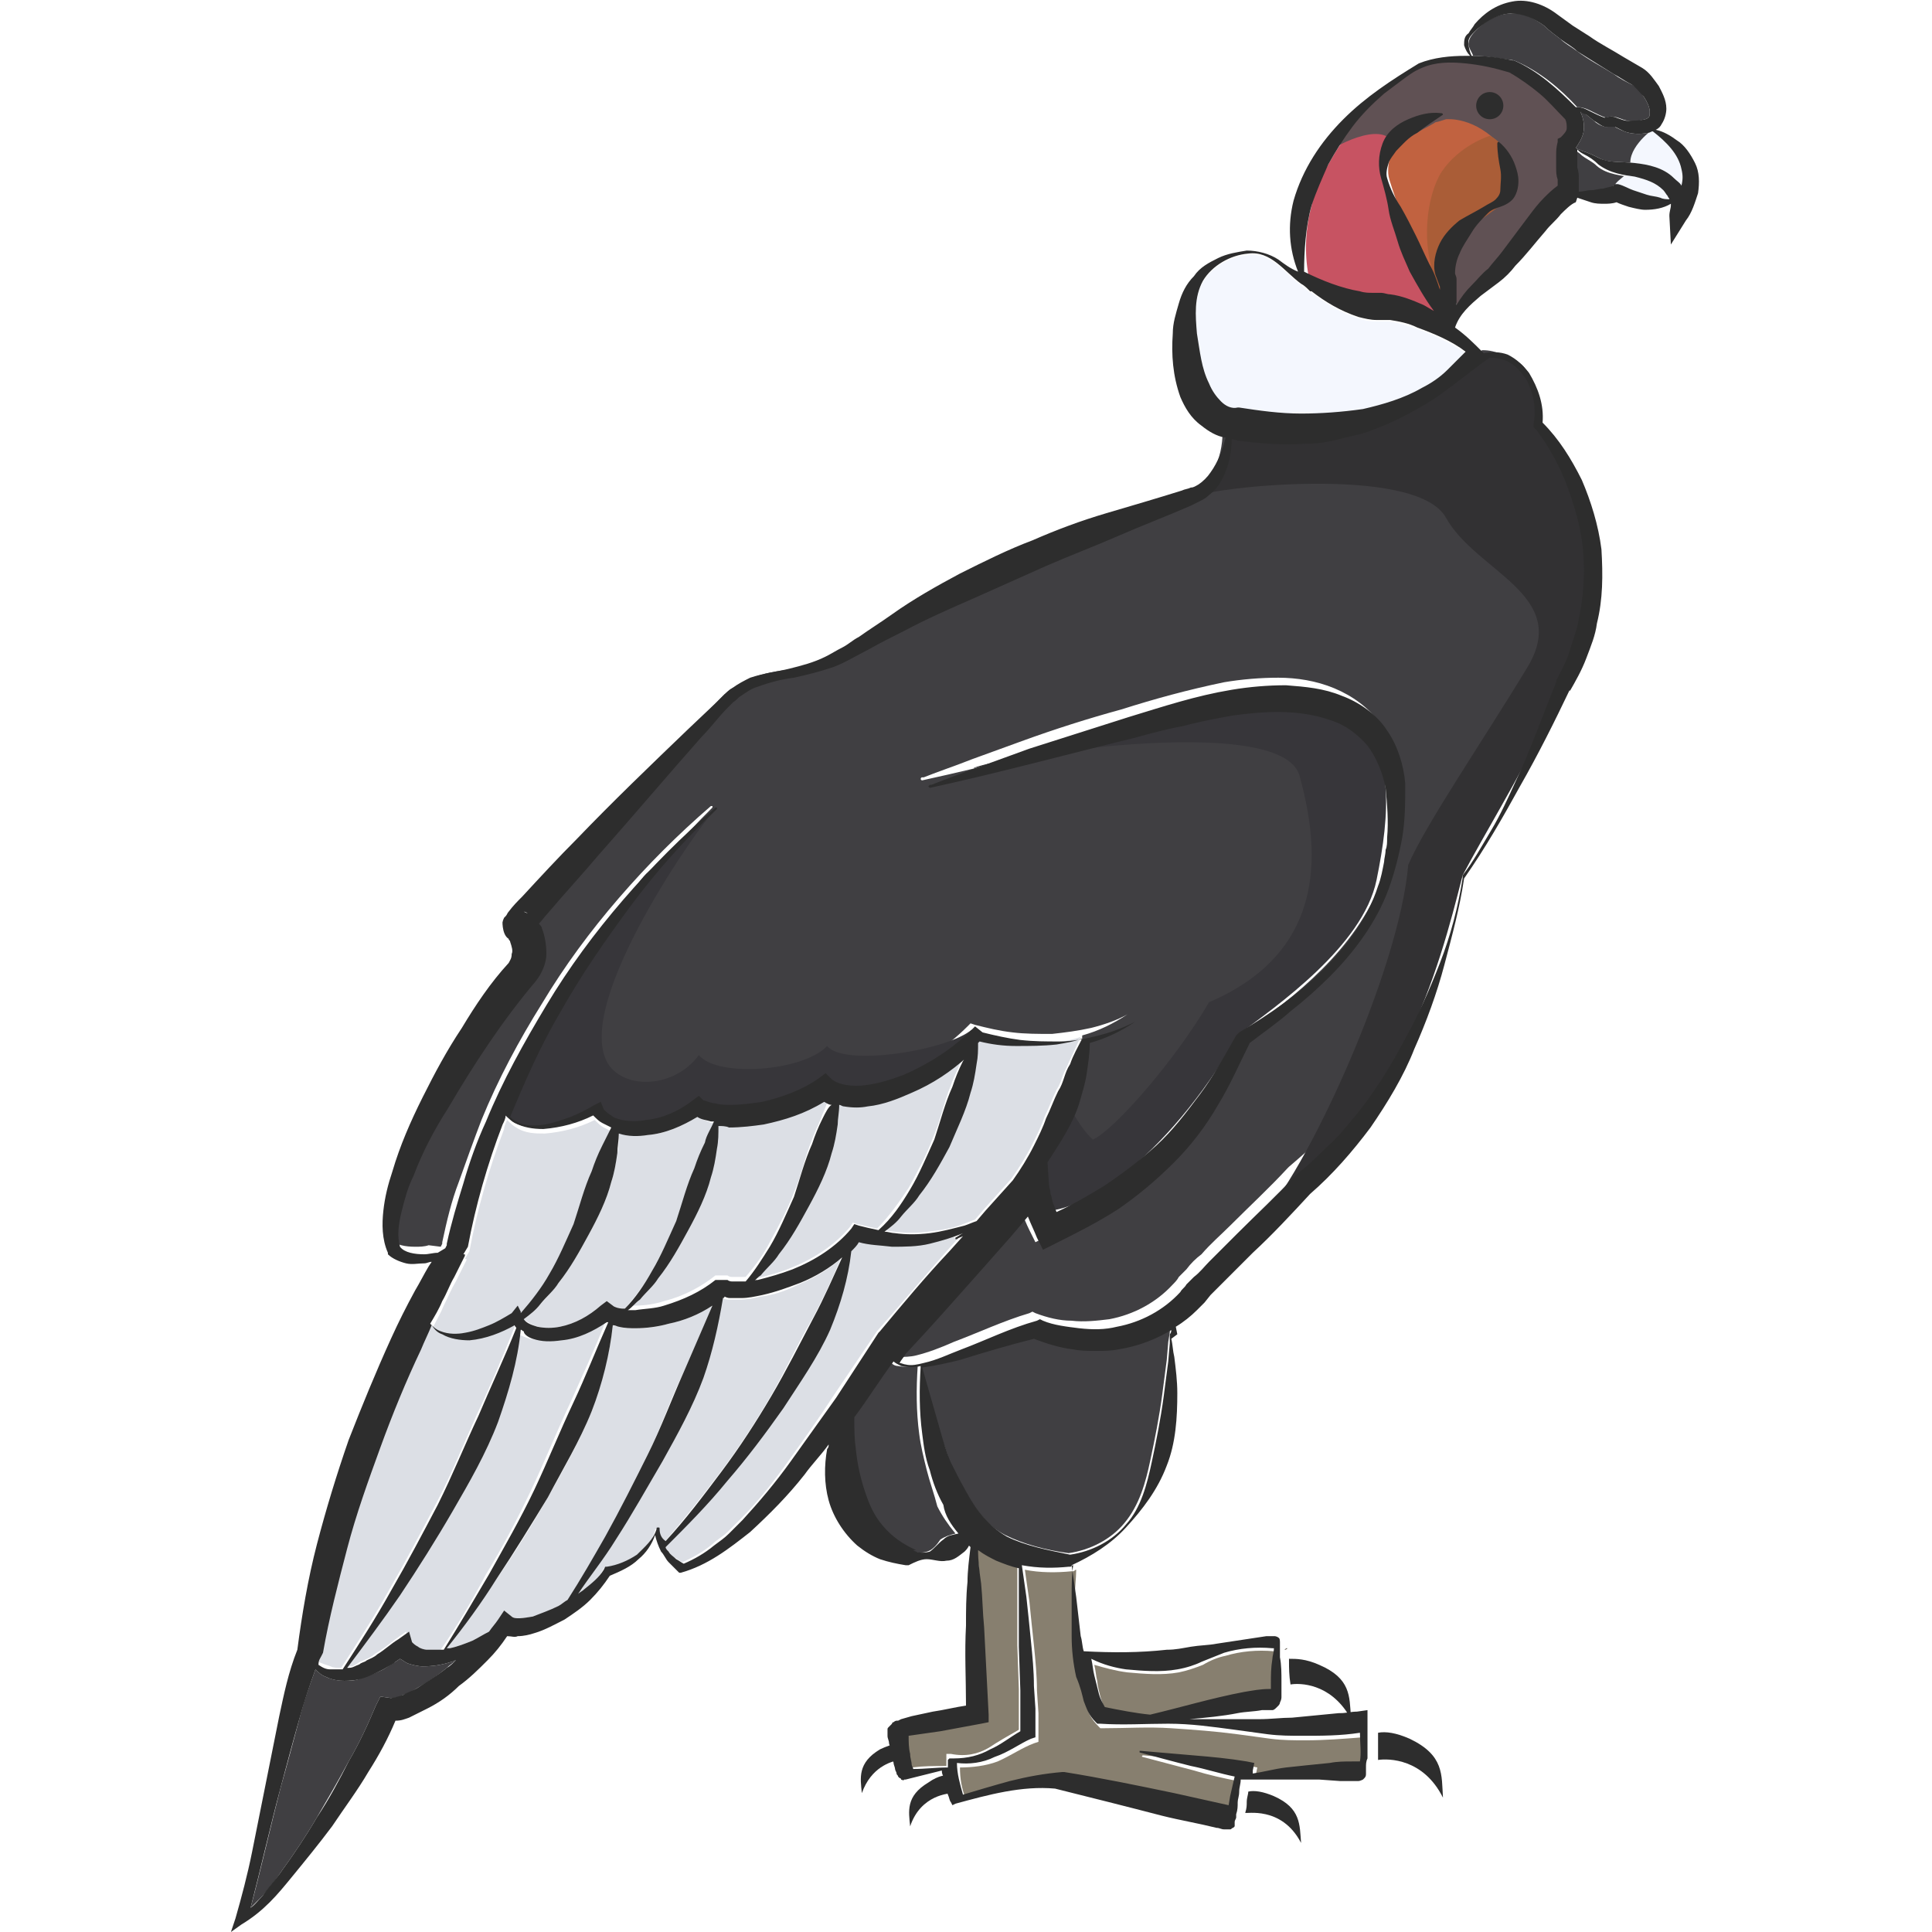 <?xml version="1.0" encoding="utf-8"?>
<!-- Generator: Adobe Illustrator 23.0.0, SVG Export Plug-In . SVG Version: 6.00 Build 0)  -->
<svg version="1.1" id="Layer_1" xmlns="http://www.w3.org/2000/svg" xmlns:xlink="http://www.w3.org/1999/xlink" x="0px" y="0px"
	 viewBox="0 0 128 128" style="enable-background:new 0 0 128 128;" xml:space="preserve">
<style type="text/css">
	.st0{fill:#F4F7FE;}
	.st1{fill:#C75362;}
	.st2{fill:#403F42;}
	.st3{fill:#D3B48C;}
	.st4{fill:#877F6F;}
	.st5{fill:#DCDFE5;}
	.st6{fill:#2D2D2D;}
	.st7{fill:#605154;}
	.st8{fill:#C16240;}
	.st9{fill:#37363A;}
	.st10{fill:#323133;}
	.st11{fill:#AA5D37;}
</style>
<g>
	<path class="st0" d="M82.1,27.1c1.4,0.2,2.7,0.4,4.1,0.4c1.4,0,2.8,0,4.1-0.3c1.4-0.2,2.7-0.7,3.9-1.4c0.6-0.4,1.2-0.8,1.7-1.2
		c0.4-0.4,0.8-0.7,1.2-1.2c-1-0.7-2.1-1.2-3.2-1.6c-0.6-0.2-1.2-0.4-1.8-0.5c-0.1,0-0.3,0-0.4,0c-0.2,0-0.3,0-0.5,0
		c-0.5,0-0.9-0.1-1.2-0.2c-1.2-0.4-2.2-1-3.1-1.7c0,0,0,0,0,0c0,0-0.1,0-0.1,0c0,0-0.1-0.1-0.1-0.1c-0.2-0.1-0.4-0.3-0.5-0.4
		c-1.1-0.8-2-2.2-3.5-2c-1.2,0.1-2.5,0.8-3,1.8c-0.6,1-0.5,2.2-0.4,3.5c0.1,1.2,0.3,2.4,0.8,3.3c0.2,0.5,0.5,0.9,0.8,1.2
		C81.2,26.9,81.6,27.1,82.1,27.1L82.1,27.1z"/>
	<path class="st1" d="M90.4,19.6c0.3,0.1,0.6,0.1,0.8,0.1l0.6,0c0.2,0,0.4,0,0.6,0.1c0.8,0.1,1.5,0.4,2.2,0.7
		c0.2,0.1,0.5,0.3,0.7,0.4c-0.6-0.8-1.1-1.7-1.6-2.6c-0.3-0.6-0.6-1.3-0.8-2c-0.2-0.7-0.5-1.3-0.6-2.1c-0.1-0.7-0.3-1.4-0.5-2.1
		c-0.2-0.7-0.3-1.6,0.1-2.3c0.3-0.8,1-1.3,1.7-1.6c0.7-0.3,1.4-0.5,2.2-0.4c0,0,0.1,0,0.1,0.1c0,0,0,0,0,0l0,0
		c-0.6,0.4-1.2,0.8-1.7,1.2c-0.5,0.4-1,0.8-1.4,1.2c-0.2,0.2-0.4,0.5-0.5,0.8c-0.1,0.3-0.1,0.6-0.1,1c0.2,0.7,0.5,1.3,0.9,1.9
		c0.4,0.6,0.7,1.2,1,1.9c0.3,0.6,0.6,1.2,0.9,1.9c0.2,0.6,0.5,1.2,0.7,1.7c0,0,0-0.1,0-0.2l-0.3-0.8c-0.2-0.7-0.1-1.5,0.3-2.1
		c0.3-0.6,0.8-1.1,1.3-1.5c0.5-0.4,1.1-0.6,1.6-0.9c0.3-0.1,0.5-0.3,0.8-0.5c0.2-0.2,0.3-0.4,0.3-0.6c0-0.4,0.1-0.9,0-1.4
		c0-0.5-0.1-1.1-0.2-1.7l0,0c0,0,0-0.1,0.1-0.1c0,0,0,0,0,0c0.5,0.4,0.8,1,1.1,1.6c0.1,0.3,0.2,0.6,0.2,1c0,0.4-0.1,0.7-0.3,1.1
		c-0.2,0.3-0.6,0.5-0.9,0.6c-0.3,0.1-0.5,0.2-0.8,0.4c-0.5,0.3-0.8,0.8-1.1,1.3c-0.3,0.5-0.6,0.9-0.8,1.4c-0.2,0.5-0.3,0.9-0.3,1.3
		c0,0.1,0,0.3,0.1,0.4c0,0.2,0,0.3,0,0.5c0,0.3,0,0.6,0,0.9c0,0.1,0,0.2,0,0.3c0.3-0.5,0.6-0.9,1-1.3c0.4-0.4,0.7-0.7,1.1-1.1
		c0.4-0.3,0.6-0.7,0.9-1.1l1.8-2.4c0.3-0.4,0.6-0.8,1-1.2c0.3-0.3,0.5-0.6,0.9-0.8c0-0.1,0-0.3,0-0.4c0-0.3,0-0.5-0.1-0.8
		c0-0.3,0-0.5,0-0.8c0-0.3,0-0.6,0.1-0.9l0-0.2l0.2-0.1c0.2-0.2,0.3-0.4,0.4-0.6c0-0.2,0-0.4-0.1-0.6c-0.5-0.6-1.1-1.2-1.7-1.7
		c-0.6-0.5-1.3-1-2-1.4c-0.9-0.3-1.9-0.5-2.9-0.6c-1-0.1-2-0.1-2.9,0.3C93.8,4.7,93.4,5,93,5.3c-0.4,0.3-0.8,0.6-1.2,0.9
		c-0.8,0.6-1.5,1.4-2.1,2.2C89,9.2,88.5,10,88,10.9c-0.5,0.9-0.9,1.7-1.1,2.7c-0.4,1.5-0.5,3.1-0.2,4.7
		C87.9,18.9,89.2,19.4,90.4,19.6z M98.7,6.1c0.5,0,0.9,0.4,0.9,0.9s-0.4,0.9-0.9,0.9c-0.5,0-0.9-0.4-0.9-0.9S98.2,6.1,98.7,6.1z"/>
	<path class="st2" d="M100.3,4L100.3,4L100.3,4c1.7,0.7,3.1,1.9,4.2,3.1c0,0,0,0,0.1,0c0.2,0,0.5,0.1,0.7,0.2
		c0.4,0.2,0.8,0.4,1.1,0.5c0.2-0.1,0.5-0.1,0.8,0c0.3,0.1,0.5,0.2,0.7,0.2c0.4,0.1,0.7,0,1.1-0.1c0.3-0.1,0.3-0.2,0.3-0.5
		c0-0.3-0.2-0.7-0.4-1c-0.2-0.3-0.5-0.7-0.8-0.8c-0.4-0.2-0.8-0.4-1.2-0.7c-0.8-0.5-1.6-0.9-2.4-1.5c-0.4-0.3-0.8-0.5-1.1-0.8
		c-0.4-0.3-0.8-0.6-1.1-0.9c-0.7-0.5-1.4-0.9-2.2-0.8c-0.8,0-1.6,0.4-2.2,1c-0.3,0.3-0.6,0.6-0.6,1c0,0.3,0.2,0.5,0.3,0.8
		C98.5,3.7,99.4,3.9,100.3,4z"/>
	<path class="st2" d="M72.5,89.4c-0.5,0-1-0.1-1.5-0.1c-0.9-0.1-1.8-0.4-2.6-0.7c-1.6,0.3-3.2,0.9-4.9,1.4c-0.8,0.2-1.6,0.4-2.5,0.5
		c0.4,1.4,0.8,2.8,1.2,4.2c0.2,0.7,0.5,1.4,0.7,2.1c0.3,0.7,0.6,1.3,1,1.9c0.7,1.3,1.5,2.4,2.7,3c1.2,0.6,2.7,1,4.2,1.2
		c1.4-0.2,2.8-0.9,3.7-2c1-1.2,1.4-2.7,1.7-4.1c0.3-1.4,0.6-2.9,0.8-4.4l0.3-2.3l0.1-1.2l0.1-0.6c0-0.1,0-0.2,0.1-0.3
		c0,0,0-0.1,0-0.1c-1.1,0.7-2.4,1.2-3.7,1.4C73.5,89.4,73,89.4,72.5,89.4z"/>
	<path class="st2" d="M110.1,12.7c-0.5-0.5-1.1-0.7-1.9-0.9c-0.7-0.2-1.7-0.2-2.4-0.8c-0.3-0.3-0.6-0.4-1-0.7
		c-0.1-0.1-0.2-0.2-0.4-0.3c0,0.1,0,0.3,0,0.4c0,0.2,0,0.5,0,0.8c0,0.3,0,0.5,0.1,0.8l0,0.4l0,0.2c0,0,0,0.1,0,0.1l0,0.1
		c0.3,0,0.5-0.1,0.8-0.1c0.3,0,0.5-0.1,0.8-0.1c0.3,0,0.5-0.1,0.7-0.2l0.1-0.1l0.2,0c0.4,0.1,0.8,0.2,1,0.4c0.3,0.1,0.6,0.2,0.9,0.3
		c0.3,0.1,0.6,0.2,0.9,0.2c0.2,0,0.4,0.1,0.5,0.1c0,0,0-0.1-0.1-0.2C110.4,13,110.3,12.8,110.1,12.7z"/>
	<path class="st2" d="M107.6,8.7c-0.2-0.1-0.5-0.2-0.6-0.3c-0.2-0.1-0.3-0.1-0.5,0l-0.1,0l-0.1,0c-0.3-0.1-0.5-0.2-0.7-0.4l-0.5-0.4
		c-0.1-0.1-0.2-0.2-0.4-0.2l0,0c0.2,0.4,0.3,0.9,0.2,1.4c-0.1,0.4-0.3,0.7-0.5,1c0.1,0.1,0.3,0.1,0.4,0.2c0.4,0.1,0.8,0.3,1.2,0.5
		c0.6,0.3,1.4,0.2,2.3,0.3c0.8,0.1,1.8,0.3,2.6,1c0.2,0.1,0.3,0.3,0.5,0.5c0.1-0.4,0.1-0.7,0-1.1c-0.2-1-1-1.8-1.9-2.5
		c-0.1,0.1-0.2,0.1-0.3,0.1C108.7,8.9,108.1,8.9,107.6,8.7z"/>
	<path class="st3" d="M35.1,60.6c-0.1-0.1-0.2-0.2-0.3-0.2c-0.1,0,0,0,0.1,0C34.9,60.5,35,60.5,35.1,60.6z"/>
	<path class="st4" d="M71.2,108.7c-0.1-0.9-0.1-1.8,0-2.7c0-0.7,0.1-1.4,0.1-2c-0.1,0-0.1,0.1-0.2,0.1l0,0l-0.1,0
		c-1,0.1-2.1,0.1-3.1-0.1c0.1,0.7,0.2,1.4,0.3,2.1c0.1,1,0.2,2,0.3,2.9c0.1,1,0.2,2,0.2,3l0.1,1.5c0,0.3,0,0.5,0,0.8l0,0.4l0,0.4
		l0,0.3l-0.3,0.1c-0.8,0.3-1.5,0.8-2.4,1.2c-0.8,0.3-1.7,0.4-2.5,0.4c0,0.7,0.1,1.4,0.4,2.1c1-0.3,2.1-0.6,3.1-0.9
		c1.1-0.3,2.3-0.5,3.5-0.6l0,0l0.1,0c2.5,0.4,4.9,0.9,7.3,1.4l3.6,0.8l0.1-0.6l0.3-1.3c-1-0.2-1.9-0.4-2.9-0.7
		c-1.1-0.3-2.3-0.6-3.4-0.9c0,0-0.1,0,0-0.1c0,0,0,0,0.1,0c1.2,0.1,2.3,0.2,3.5,0.3c1.2,0.1,2.3,0.3,3.5,0.4l0.5,0.1l-0.1,0.5
		c0,0.1,0,0.1,0,0.2c0.7-0.2,1.5-0.3,2.2-0.4c1-0.1,1.9-0.2,2.9-0.3c0.5,0,1-0.1,1.5-0.1l0.5,0c0-0.6,0-1.3,0-1.9
		c-1.3,0.1-2.5,0.2-3.8,0.2c-0.8,0-1.5,0-2.3-0.1l-2.2-0.3c-1.5-0.2-2.9-0.3-4.4-0.4c-1.5-0.1-3,0-4.5,0l-0.2,0l-0.1-0.1
		c-0.5-0.5-0.7-0.9-0.8-1.4c-0.1-0.5-0.3-0.9-0.3-1.4C71.3,110.5,71.2,109.6,71.2,108.7z"/>
	<path class="st2" d="M29.2,82.6l0.1-0.2l0-0.1c0.3-1.4,0.6-2.7,1.1-4c0.5-1.4,1-2.8,1.5-4.1c1.1-2.7,2.5-5.3,4-7.7
		c1.5-2.5,3.2-4.8,5.1-7c1.9-2.2,3.9-4.2,6.1-6.1c0,0,0.1,0,0.1,0c0,0,0,0.1,0,0.1c-2,2-3.9,4.1-5.7,6.4c-1.7,2.3-3.3,4.6-4.7,7.1
		c-1.3,2.2-2.4,4.6-3.3,6.9c0.2,0.2,0.4,0.3,0.6,0.4c0.5,0.2,1.2,0.2,1.7,0.1c0.6-0.1,1.2-0.3,1.7-0.5c0.6-0.2,1.1-0.5,1.6-0.8
		l0.4-0.2l0.2,0.4c0.1,0.1,0.2,0.3,0.5,0.4c0.2,0.1,0.5,0.2,0.7,0.3c0.5,0.1,1.1,0.1,1.6,0c1.1-0.2,2.1-0.7,3.1-1.3l0.4-0.3l0.3,0.3
		c0.1,0.1,0.4,0.2,0.8,0.2c0.3,0.1,0.7,0.1,1,0.1c0.7,0,1.4-0.1,2.1-0.2c1.4-0.3,2.7-0.8,3.8-1.6l0.4-0.3l0.4,0.4
		c0.4,0.4,1.3,0.5,2.2,0.4c0.9-0.1,1.7-0.4,2.6-0.7c1.7-0.7,3.2-1.7,4.5-3l0.2-0.2l0.3,0.1c0.8,0.2,1.6,0.4,2.5,0.5
		c0.8,0.1,1.7,0.1,2.6,0.1c0.9-0.1,1.7-0.2,2.6-0.4c0.8-0.2,1.7-0.5,2.4-0.9c-0.9,0.6-1.9,1.1-3,1.4c0,0.7-0.1,1.4-0.2,2
		c-0.1,0.7-0.3,1.3-0.5,2c-0.4,1.3-1.2,2.5-1.9,3.6c-0.1,0.1-0.1,0.2-0.2,0.3l0.1,1.5c0,0.2,0.1,0.4,0.1,0.6c0,0.2,0.1,0.5,0.2,0.7
		c0.1,0.2,0.1,0.3,0.2,0.5c1.1-0.5,2.1-1,3.1-1.7c1.3-0.8,2.5-1.7,3.5-2.7c1.1-1,2-2.2,2.9-3.4c0.9-1.2,1.6-2.6,2.4-3.9l0.1-0.1
		l0.1-0.1c1.9-1.2,3.8-2.5,5.5-4.1c1.6-1.6,3-3.5,3.7-5.6c0.2-0.5,0.3-1.1,0.4-1.6c0.1-0.3,0.1-0.6,0.1-0.8c0-0.3,0.1-0.6,0.1-0.8
		c0.1-1.1,0-2.3-0.1-3.3c-0.2-1.1-0.6-2.1-1.2-2.8c-0.6-0.8-1.5-1.3-2.5-1.7c-2-0.6-4.2-0.6-6.4-0.3c-1.1,0.2-2.2,0.4-3.3,0.7
		c-1.1,0.3-2.2,0.5-3.3,0.8c-4.5,1.1-8.9,2.3-13.5,3.3c0,0-0.1,0-0.1-0.1c0,0,0-0.1,0.1-0.1l0.1,0c1-0.4,2.2-0.8,3.2-1.2
		c1.1-0.4,2.2-0.8,3.3-1.2c2.2-0.8,4.4-1.5,6.6-2.1c2.2-0.7,4.4-1.3,6.8-1.8c1.2-0.2,2.4-0.3,3.6-0.3c1.2,0,2.5,0.2,3.7,0.7
		c1.2,0.5,2.3,1.3,3,2.3c0.7,1.1,1.1,2.3,1.2,3.5c0,1.2,0,2.4-0.2,3.6c-0.2,1.2-0.5,2.3-0.9,3.4c-0.8,2.2-2.3,4.2-3.9,5.8
		c-0.8,0.8-1.7,1.6-2.6,2.3c-0.9,0.7-1.8,1.4-2.7,2.1c-0.7,1.3-1.3,2.7-2.1,4.1c-0.8,1.4-1.8,2.6-2.9,3.8c-1.1,1.1-2.3,2.2-3.7,3.1
		c-1.3,0.9-2.7,1.6-4.2,2.3l-0.8,0.4l-0.4-0.8c-0.2-0.4-0.4-0.9-0.6-1.4l-1.1,1.3l-2.3,2.6c-1.5,1.7-3.1,3.4-4.7,5.2
		c-0.1,0.2-0.3,0.4-0.4,0.6c0.1,0.1,0.2,0.1,0.4,0.1c0.4,0,0.8,0,1.2-0.1c0.8-0.2,1.6-0.5,2.5-0.9c1.6-0.6,3.3-1.4,5-1.9l0.2-0.1
		l0.2,0.1c0.8,0.3,1.6,0.5,2.4,0.5c0.8,0.1,1.7,0,2.5-0.1c1.6-0.3,3.1-1.1,4.2-2.3c0.1-0.1,0.3-0.3,0.4-0.5l0.5-0.5
		c0.3-0.4,0.6-0.7,1-1c0.6-0.7,1.3-1.3,1.9-1.9c1.3-1.3,2.6-2.5,3.8-3.8l0.1-0.1l0,0c0.7-0.6,1.4-1.2,2.1-1.9
		c0.7-0.7,1.3-1.4,1.9-2.1c1.2-1.5,2.2-3.1,3.1-4.8c0.9-1.7,1.7-3.4,2.4-5.2c0.7-1.8,1.2-3.7,1.5-5.6l0-0.1l0-0.1c0.7-1,1.3-2,1.9-3
		c0.6-1.1,1.1-2.1,1.6-3.2c1-2.2,1.8-4.4,2.7-6.6l0-0.1c0.3-0.7,0.6-1.3,0.9-2c0.3-0.7,0.5-1.4,0.6-2.1c0.3-1.4,0.5-2.9,0.3-4.3
		c-0.1-1.5-0.5-2.9-1-4.3c-0.5-1.4-1.3-2.7-2.1-3.9l-0.2-0.2l0-0.2c0.2-1,0-2.1-0.5-3c-0.3-0.5-0.6-0.9-1.1-1.1
		c-0.4-0.2-0.8-0.3-1.3-0.3l-0.3,0.2c-1.1,0.9-2.2,1.9-3.5,2.6c-1.2,0.8-2.5,1.5-4,2c-0.7,0.3-1.4,0.4-2.2,0.6
		c-0.7,0.1-1.5,0.2-2.2,0.3c-1.5,0.1-3,0-4.4-0.2c0,0,0,0,0,0l-0.1,0c0,0,0,0,0,0c-0.2,0-0.3,0-0.5-0.1c0,0.9-0.2,1.8-0.6,2.6
		c-0.2,0.4-0.5,0.8-0.9,1.1c-0.2,0.2-0.4,0.3-0.6,0.4c-0.2,0.1-0.4,0.2-0.6,0.3c-1.6,0.7-3.2,1.3-4.8,2c-1.6,0.6-3.2,1.3-4.8,2
		l-4.7,2.1c-1.6,0.7-3.1,1.4-4.7,2.2c-0.8,0.4-1.5,0.8-2.3,1.2c-0.7,0.4-1.5,0.9-2.4,1.2c-0.8,0.3-1.7,0.6-2.6,0.7
		c-0.9,0.1-1.7,0.3-2.4,0.6c-0.4,0.2-0.7,0.4-1.1,0.6c-0.2,0.1-0.3,0.3-0.5,0.4c-0.1,0.1-0.3,0.3-0.4,0.4c-0.6,0.6-1.2,1.3-1.7,1.9
		c-2.3,2.6-4.5,5.3-6.8,7.8c-1.1,1.3-2.3,2.6-3.4,3.9c-0.2,0.2-0.4,0.5-0.6,0.7c0.1,0.1,0.1,0.2,0.2,0.3c0.2,0.5,0.3,1.1,0.3,1.7
		c0,0.6-0.3,1.3-0.7,1.8c-2.2,2.6-4,5.5-5.8,8.4c-0.8,1.5-1.7,3-2.3,4.5c-0.3,0.8-0.6,1.6-0.8,2.4c-0.2,0.8-0.2,1.6-0.1,2.3
		c0.3,0.4,1,0.5,1.6,0.5c0.3,0,0.6,0,0.9-0.1L29.2,82.6z"/>
	<path class="st2" d="M18.7,123.9c0.8-1.1,1.6-2.3,2.3-3.5c0.7-1.2,1.4-2.4,2.1-3.7c0.7-1.2,1.3-2.5,1.8-3.7l0.3-0.6l0.7,0.1
		c0.1,0,0.5,0,0.8-0.2c0.3-0.1,0.7-0.3,1-0.5c0.7-0.4,1.3-0.8,1.9-1.3c0.2-0.2,0.4-0.3,0.6-0.5c-0.1,0-0.2,0.1-0.3,0.1
		c-0.6,0.2-1.2,0.3-1.9,0.3c-0.3,0-0.7-0.1-1-0.2c-0.2-0.1-0.3-0.2-0.5-0.3l-0.3,0.2c-0.3,0.2-0.5,0.3-0.8,0.5
		c-0.6,0.3-1.2,0.5-1.8,0.7c-0.6,0.1-1.4,0.1-2-0.2c-0.3-0.1-0.5-0.3-0.7-0.5c-0.4,1.1-0.8,2.2-1.1,3.4c-0.4,1.5-0.8,3-1.2,4.4
		c-0.7,2.7-1.3,5.4-2,8c0.3-0.3,0.5-0.5,0.8-0.8C17.9,125,18.3,124.5,18.7,123.9z"/>
	<path class="st5" d="M22.6,110.5c1.1-1.7,2.2-3.4,3.2-5.2c1.1-1.9,2.1-3.8,3.1-5.7c1-1.9,1.8-3.9,2.7-5.9c0.9-1.9,1.7-3.8,2.5-5.8
		c0,0-0.1-0.1-0.1-0.2c-0.9,0.5-1.9,0.9-3,1c-0.6,0-1.2,0-1.8-0.4c-0.3-0.2-0.5-0.4-0.7-0.6c-0.3,0.5-0.5,1.1-0.7,1.6
		c-0.9,2.2-1.9,4.3-2.7,6.5c-0.8,2.2-1.6,4.4-2.2,6.7c-0.6,2.3-1.2,4.5-1.6,6.9l0,0.1l0,0.1c-0.1,0.2-0.1,0.3-0.2,0.5
		c0.2,0.1,0.5,0.2,0.8,0.3C22.1,110.5,22.3,110.5,22.6,110.5z"/>
	<path class="st5" d="M30.9,88.3c0.5-0.1,1.1-0.3,1.6-0.5c0.5-0.2,1-0.5,1.5-0.8l0.4-0.2l0.2,0.4c0,0,0,0,0,0.1
		c0.8-0.8,1.4-1.7,1.9-2.6c0.6-1.1,1.2-2.2,1.6-3.3c0.5-1.1,0.7-2.3,1.2-3.5c0.2-0.6,0.5-1.1,0.7-1.7c0.2-0.4,0.4-0.8,0.6-1.2
		c-0.2-0.1-0.4-0.2-0.6-0.3c-0.2-0.1-0.4-0.3-0.6-0.5c-1,0.5-2.1,0.8-3.3,0.9c-0.6,0-1.3,0-1.9-0.4c-0.2-0.1-0.4-0.3-0.6-0.5
		c-0.1,0.2-0.2,0.4-0.2,0.6c-1,2.6-1.8,5.4-2.3,8.1l-0.3,0.5c0,0,0,0,0.1,0c0,0,0,0,0,0l0,0.1l-0.1,0.2l-0.2,0.4l-0.4,0.8
		c-0.3,0.5-0.5,1-0.8,1.6c-0.2,0.5-0.5,1-0.7,1.4c0.2,0.2,0.5,0.4,0.7,0.5C29.8,88.4,30.4,88.4,30.9,88.3z"/>
	<path class="st3" d="M90.5,116.8L90.5,116.8L90.5,116.8C90.5,116.8,90.5,116.8,90.5,116.8L90.5,116.8z"/>
	<path class="st5" d="M60.8,79.1c-0.4,0.5-0.8,1-1.2,1.4c-0.3,0.4-0.7,0.7-1.1,1c0.2,0,0.5,0.1,0.7,0.1c0.8,0.1,1.6,0.1,2.3,0
		c0.8-0.1,1.6-0.2,2.3-0.5c0.3-0.1,0.5-0.2,0.8-0.3l0.6-0.7l1.8-2c0.5-0.7,1-1.5,1.4-2.3c0.3-0.6,0.6-1.2,0.8-1.8
		c0.3-0.6,0.5-1.2,0.8-1.8c0.2-0.3,0.3-0.6,0.4-0.9c0.1-0.3,0.3-0.6,0.4-0.9c0.3-0.6,0.5-1.1,0.8-1.7c-0.6,0.2-1.1,0.3-1.7,0.4
		c-0.9,0.1-1.8,0.2-2.7,0.1c-0.8,0-1.6-0.1-2.4-0.3c0,0-0.1,0.1-0.1,0.1c0,0.5,0,0.9-0.1,1.4c-0.1,0.6-0.2,1.3-0.4,1.9
		c-0.3,1.2-0.9,2.4-1.5,3.5C62.2,77,61.5,78.1,60.8,79.1z"/>
	<path class="st5" d="M50.6,74.2c-0.8,0.1-1.5,0.2-2.3,0.2c-0.2,0-0.5,0-0.7-0.1c0,0.5,0,1-0.1,1.5c-0.1,0.6-0.2,1.3-0.4,1.9
		c-0.3,1.2-0.9,2.4-1.5,3.5c-0.6,1.1-1.2,2.2-2,3.2c-0.4,0.5-0.8,1-1.2,1.4c-0.3,0.3-0.5,0.5-0.8,0.7c0.2,0,0.3,0,0.5,0
		c0.6,0,1.3-0.1,1.9-0.3c1.2-0.3,2.4-0.9,3.4-1.7l0.8,0c0,0,0.1,0.1,0.3,0.1c0.2,0,0.3,0,0.5,0c0.1,0,0.3,0,0.4,0
		c0.6-0.7,1.2-1.5,1.6-2.3c0.6-1.1,1.2-2.2,1.6-3.3c0.5-1.1,0.7-2.3,1.2-3.5c0.2-0.6,0.5-1.1,0.7-1.7c0.2-0.4,0.3-0.8,0.5-1.2
		c-0.2-0.1-0.3-0.1-0.5-0.2C53.4,73.5,52,74,50.6,74.2z"/>
	<path class="st5" d="M46.2,74c-1,0.6-2.1,1.1-3.3,1.2c-0.6,0.1-1.3,0-1.9-0.1c0,0.4,0,0.9-0.1,1.3c-0.1,0.6-0.2,1.3-0.4,1.9
		c-0.3,1.2-0.9,2.4-1.5,3.5c-0.6,1.1-1.2,2.2-2,3.2c-0.4,0.5-0.8,1-1.2,1.4c-0.3,0.4-0.7,0.7-1.1,1c0.2,0.2,0.6,0.4,0.9,0.5
		c0.5,0.1,1,0.1,1.5,0c1-0.2,1.9-0.7,2.7-1.4l0.4-0.3l0.4,0.3c0.1,0.1,0.4,0.2,0.7,0.2c0,0,0.1,0,0.1,0c0.7-0.8,1.3-1.6,1.8-2.5
		c0.6-1.1,1.2-2.2,1.6-3.3c0.5-1.1,0.7-2.3,1.2-3.5c0.2-0.6,0.5-1.1,0.7-1.7c0.2-0.5,0.4-0.9,0.6-1.3c-0.1,0-0.1,0-0.2,0
		C46.8,74.2,46.5,74.2,46.2,74z"/>
	<path class="st5" d="M51,92.6c1-1.7,1.8-3.5,2.8-5.2c0.7-1.3,1.3-2.6,1.9-4c-0.8,0.7-1.8,1.3-2.8,1.7c-0.8,0.4-1.6,0.7-2.5,0.8
		c-0.4,0.1-0.9,0.2-1.4,0.2c-0.2,0-0.5,0-0.7,0c-0.1,0-0.3,0-0.4-0.1c0,0-0.1,0-0.1,0.1c-0.2,1.8-0.7,3.6-1.3,5.3
		c-0.7,1.9-1.7,3.7-2.7,5.5c-1,1.8-2,3.5-3.1,5.2c-0.8,1.2-1.6,2.4-2.5,3.6c0.1-0.1,0.3-0.2,0.4-0.3c0.5-0.4,1-0.8,1.3-1.3l0.1-0.2
		l0.1,0c0.7-0.2,1.4-0.4,2-0.8c0.6-0.4,1.1-1,1.3-1.7l0,0c0,0,0,0,0,0c0,0,0,0,0,0c0-0.1,0-0.1,0.1-0.1c0,0,0.1,0,0.1,0.1l0,0
		c0,0.3,0.1,0.6,0.3,0.9c1.3-1.5,2.5-3,3.7-4.6C48.9,96,50,94.3,51,92.6z"/>
	<path class="st5" d="M34.3,88.1c-0.2,2.1-0.8,4.1-1.5,6.1c-0.8,2.1-1.9,4-3,5.9c-1.1,1.9-2.3,3.7-3.5,5.6c-1.1,1.6-2.3,3.2-3.5,4.8
		c0.2,0,0.3-0.1,0.5-0.1c0.1,0,0.2-0.1,0.4-0.2c0.1-0.1,0.2-0.1,0.4-0.2c0.2-0.1,0.5-0.2,0.7-0.4c0.5-0.3,0.9-0.6,1.4-1l0.7-0.5
		l0.2,0.7c0,0.1,0.2,0.2,0.4,0.3c0.2,0.1,0.4,0.2,0.6,0.2c0.3,0.1,0.7,0.1,1.1,0c1.1-1.6,2.1-3.3,3-5c1.1-1.8,2.1-3.7,3-5.6
		c0.9-1.9,1.7-3.9,2.6-5.8c0.8-1.8,1.6-3.5,2.3-5.3c0,0-0.1,0-0.1,0c-0.9,0.6-1.9,1.1-3,1.2c-0.6,0.1-1.2,0-1.9-0.1
		c-0.3-0.1-0.6-0.2-0.9-0.4C34.4,88.2,34.3,88.2,34.3,88.1z"/>
	<path class="st3" d="M34,62.2C34,62.2,34.1,62.2,34,62.2C34,62.2,34,62.2,34,62.2z"/>
	<path class="st5" d="M42.9,96.4c0.9-1.8,1.5-3.7,2.4-5.5l1.9-4.4c-0.9,0.6-1.9,1-2.9,1.2c-0.7,0.2-1.4,0.3-2.2,0.3
		c-0.4,0-0.7,0-1.1-0.1c-0.1,0-0.3-0.1-0.4-0.1c-0.2,2-0.8,3.9-1.4,5.7c-0.8,2-1.9,3.9-2.9,5.7c-1.1,1.9-2.2,3.7-3.4,5.4
		c-1.1,1.6-2.2,3.1-3.3,4.6c0.1,0,0.1,0,0.2,0c0.5-0.1,1-0.3,1.5-0.5c0.4-0.2,0.7-0.4,1.1-0.6c0.2-0.3,0.4-0.5,0.6-0.8l0.4-0.6
		l0.5,0.4c0.2,0.2,0.9,0.1,1.4,0c0.6-0.1,1.2-0.4,1.7-0.7c0.2-0.1,0.4-0.2,0.7-0.4c0.9-1.4,1.7-2.8,2.5-4.2
		C41.1,100,42,98.2,42.9,96.4z"/>
	<path class="st5" d="M57.4,73.2c-0.5,0.1-1,0.1-1.6,0c-0.1,0-0.2,0-0.3-0.1c0,0.4,0,0.9-0.1,1.3c-0.1,0.6-0.2,1.3-0.4,1.9
		c-0.3,1.2-0.9,2.4-1.5,3.5c-0.6,1.1-1.2,2.2-2,3.2c-0.4,0.5-0.8,1-1.2,1.4c-0.1,0.2-0.3,0.3-0.5,0.4c0.1,0,0.2,0,0.3-0.1
		c0.8-0.2,1.6-0.4,2.3-0.7c1.5-0.6,2.9-1.5,3.9-2.7l0.2-0.3l0.3,0.1c0.4,0.1,0.9,0.2,1.3,0.3c0.8-0.8,1.5-1.8,2.1-2.7
		c0.6-1.1,1.2-2.2,1.6-3.3c0.5-1.1,0.7-2.3,1.2-3.5c0.2-0.6,0.5-1.1,0.7-1.7c0.1-0.1,0.1-0.3,0.2-0.4c-1.1,1-2.4,1.8-3.7,2.4
		C59.4,72.7,58.4,73,57.4,73.2z"/>
	<path class="st3" d="M84.9,109.3C84.9,109.3,84.9,109.3,84.9,109.3L84.9,109.3C84.9,109.3,84.9,109.3,84.9,109.3z"/>
	<path class="st3" d="M84.7,112L84.7,112C84.7,112,84.7,112,84.7,112L84.7,112z"/>
	<path class="st3" d="M85.3,109.2c-0.1,0.1-0.1,0.1-0.2,0.1c0,0,0,0,0,0C85.2,109.3,85.2,109.2,85.3,109.2z"/>
	<path class="st4" d="M72.9,112.4c0.1,0.3,0.2,0.7,0.4,0.9c1,0.2,2,0.3,3,0.5c2.1-0.5,4.1-1.2,6.2-1.5c0.6-0.1,1.1-0.2,1.7-0.2
		l0.1,0c0-0.1,0-0.3,0-0.4c0-0.5,0.1-1.1,0.1-1.6c0-0.2,0.1-0.5,0.1-0.7c0,0-0.1,0-0.1,0c-1.1-0.1-2.2,0-3.2,0.3
		c-0.5,0.1-1,0.3-1.5,0.6c-0.5,0.2-1.1,0.4-1.6,0.5c-1.1,0.2-2.3,0.1-3.4,0c-0.8-0.1-1.5-0.3-2.2-0.5c0.1,0.4,0.1,0.7,0.2,1.1
		C72.7,111.6,72.8,112,72.9,112.4z"/>
	<path class="st4" d="M65.5,115.8c0.6-0.4,1.3-0.8,2-1.2l0-0.1l0-0.4c0-0.2,0-0.5,0-0.7l0-1.5l-0.1-2.9l0-3c0-0.7,0-1.5,0-2.2
		c-0.5-0.1-1-0.3-1.5-0.5c-0.4-0.2-0.8-0.4-1.2-0.7c0.1,0.7,0.2,1.5,0.2,2.2c0.1,1,0.2,1.9,0.2,2.9c0.1,1.9,0.2,3.9,0.3,5.8l0,0.5
		l-0.5,0.1l-2.7,0.5l-1.4,0.2l-0.7,0.1l0,0c0,0.4,0.1,0.8,0.1,1.2c0,0.2,0.1,0.4,0.1,0.7c0,0.1,0,0.2,0.1,0.3l0,0
		c0.8-0.1,1.5-0.1,2.3-0.1c0-0.2,0-0.3,0-0.5l0-0.3l0.3,0C64,116.4,64.8,116.2,65.5,115.8z"/>
	<path class="st2" d="M61.4,97.4c-0.2-0.8-0.4-1.6-0.5-2.4c-0.2-1.5-0.2-3-0.1-4.5c-0.4,0-0.9,0.1-1.3,0c-0.2,0-0.4-0.1-0.5-0.3
		c-0.8,1.2-1.7,2.5-2.6,3.7c0,0.7,0.1,1.4,0.1,2.1c0.1,1,0.3,1.9,0.6,2.8c0.3,0.9,0.6,1.6,1.2,2.3c0.6,0.6,1.3,1.2,2.2,1.6l-0.2,0
		c0.4,0.2,0.8,0.2,1.1,0.1c0.4-0.1,0.7-0.5,0.9-0.8c0.3-0.2,0.6-0.3,1-0.4c0,0,0,0,0,0c-0.5-0.6-0.9-1.2-1.2-1.8
		C61.9,99,61.6,98.2,61.4,97.4z"/>
	<path class="st5" d="M58.1,88.2L58.1,88.2c1.6-1.8,3.1-3.6,4.7-5.4l0.9-1c-0.1,0.1-0.2,0.1-0.4,0.2c0,0-0.1,0-0.1,0
		c0,0,0-0.1,0-0.1l0,0c0.2-0.1,0.3-0.2,0.5-0.3c-0.7,0.3-1.5,0.6-2.2,0.7c-0.8,0.2-1.6,0.2-2.5,0.2c-0.7,0-1.4-0.1-2.2-0.3
		c-0.2,0.2-0.3,0.4-0.5,0.6c-0.2,1.8-0.8,3.5-1.4,5.2c-0.8,1.9-1.9,3.6-3.1,5.2c-1.2,1.7-2.4,3.3-3.7,4.8c-1.3,1.5-2.7,3-4.1,4.4
		c0.1,0.1,0.1,0.2,0.2,0.3c0.2,0.2,0.3,0.4,0.5,0.5c0.2,0.1,0.3,0.2,0.5,0.3c0.7-0.3,1.4-0.7,2-1.2c0.3-0.3,0.7-0.5,1-0.8
		c0.3-0.3,0.6-0.6,0.9-0.9c1.2-1.2,2.2-2.5,3.2-3.9c1-1.4,2-2.8,2.9-4.2L58.1,88.2L58.1,88.2z"/>
	<path class="st3" d="M60.2,114.9C60.2,114.8,60.2,114.8,60.2,114.9C60.2,114.8,60.2,114.8,60.2,114.9
		C60.2,114.9,60.2,114.9,60.2,114.9z"/>
	<path class="st3" d="M60.4,117.3C60.4,117.3,60.3,117.3,60.4,117.3C60.3,117.3,60.4,117.3,60.4,117.3z"/>
	<path class="st6" d="M91.3,116.6c0.7-0.1,3-0.1,4.3,2.5c-0.1-1.5,0.1-2.8-2.2-3.9c-0.9-0.4-1.6-0.5-2.1-0.4c0,0.3,0,0.6,0,0.9
		C91.3,115.9,91.3,116.2,91.3,116.6z"/>
	<path class="st6" d="M85.5,111.6c0.6-0.1,2.6-0.1,3.9,2.1c0,0,0.1,0,0.1,0c-0.1-1.3,0-2.5-2.1-3.4c-0.9-0.4-1.5-0.4-2-0.4l0,0.1
		C85.4,110.5,85.4,111,85.5,111.6z"/>
	<path class="st6" d="M82.5,120.1L82.5,120.1c0,0.1,2.4-0.5,3.7,2c-0.1-1.2,0-2.3-1.8-3.1c-0.7-0.3-1.3-0.4-1.7-0.3
		c0,0.2-0.1,0.4-0.1,0.7C82.6,119.6,82.6,119.8,82.5,120.1z"/>
	<path class="st6" d="M62.9,117.6c-0.2,0-0.7,0-1.4,0.5c-1.5,0.9-1.3,1.9-1.2,2.9c0.7-2.1,2.6-2.2,2.9-2.2c-0.1-0.3-0.2-0.5-0.2-0.8
		C63,117.9,63,117.7,62.9,117.6z"/>
	<path class="st6" d="M59.3,115.5c-0.2,0.1-0.6,0.2-1,0.4c-1.5,0.9-1.3,1.9-1.2,2.9c0.6-1.7,1.9-2.1,2.5-2.2c0-0.1-0.1-0.2-0.1-0.3
		C59.5,116.2,59.4,115.8,59.3,115.5z"/>
	<path class="st7" d="M88.3,9.9c0.1-0.2,3.8-2.2,4.1,0c1.6-1.6,3.7,6,3.5,7.2c-0.3,1.2,0.8,3.5,0.8,3.5s3.7-4.5,4.9-5.7
		c1.2-1.1,2.5-1.6,2.3-3.2c-0.3-1.5,0.8-2.7,0.2-3.7c-0.6-1-2.2-3.4-3.5-3.6c-1.3-0.2-4.2-0.7-5.2-0.5c-1.1,0.3-5.2,2.7-5.8,3.8
		S88.3,9.9,88.3,9.9z"/>
	<path class="st6" d="M98.7,7.9c0.5,0,0.9-0.4,0.9-0.9s-0.4-0.9-0.9-0.9c-0.5,0-0.9,0.4-0.9,0.9S98.2,7.9,98.7,7.9z"/>
	<path class="st8" d="M95.8,7.9c0.1,0,1.9-0.2,3.7,1.8c0.6,1.7,0.8,3.2,0.3,3.6s-2.6,1.5-3.1,2.4S95.9,20,96,20.5
		c-0.7-0.8-2.2-4.2-2.5-4.7c-0.3-0.5-1.4-3.6-1.5-4.1c-0.1-0.5,0-1.8,0.8-2.3c0.8-0.5,2.2-1.2,2.3-1.3C95.2,8.1,95.8,7.9,95.8,7.9z"
		/>
	<path class="st0" d="M109.5,8.6c-0.1,0-1.9,1.4-1.4,2.6c-0.5,0.6-1.4,0.9-1.2,1.6c1.9,0.6,4.3,0.7,4.4,0.7c0.1,0,0.9-2.2,0.6-2.4
		c-0.2-0.2-1.1-1.6-1.5-1.8C110.1,9,109.5,8.6,109.5,8.6z"/>
	<path class="st9" d="M47.1,54c-0.3,0.1-9.3,12.5-6.8,16.5c1.1,1.7,4.4,1.6,6-0.6c1.2,1.5,6.9,1.1,8.5-0.6c1.1,1.4,8,0.3,9.6-1.1
		c-0.4,1-4.2,5.2-9.7,3.9c-1.9,0.7-7.2,2.3-8.7,1.3c-1.9,1.1-5.2,1.4-6.6,0.2c-1.9,0.9-4.9,1.8-5.9,0.2c0.7-2.6,7.8-14.4,9.3-15.9
		C44.3,56.5,47.1,54,47.1,54z"/>
	<path class="st9" d="M64.5,50.9c0.4-0.5,20.4-3.9,21.6,0.5s2.2,11.5-6,15c-2.2,3.8-6.3,8.5-7.7,9.1c-1-0.9-1.9-2.9-1.9-2.9
		s-3.1,5-1.7,7.6c2.5,0.4,8.3-3.1,13.3-11.7c2.4-1.8,8.2-5.8,9.1-10.2s1.2-8.6-1.6-11c-2.7-2.4-10.9-0.7-12.7-0.2
		C75.1,47.8,64.5,51,64.5,50.9z"/>
	<path class="st10" d="M79.7,32.8c0.1-0.4,14.1-2.1,16.1,1.5s8.3,5.1,5.4,9.9c-2.9,4.8-6.8,10.5-7.9,13.1
		c-0.6,7.1-6.9,20.7-9.9,23.6c9.4-7,11.9-16.6,13.5-22.9c2.5-4.8,9.9-16.1,8.6-21.4s-2.8-7.9-3.7-8.6c0.2-1.1-0.1-3.3-1.2-4
		c-1.1-0.8-2.8-0.4-2.8-0.4s-3.4,3.5-5.4,4s-10,1-10.7,0.6c-0.3,0.6-1.3,3.4-1.3,3.4L79.7,32.8z"/>
	<path class="st6" d="M81.9,29.1C81.9,29.1,81.9,29.1,81.9,29.1C81.9,29.1,81.8,29.1,81.9,29.1L81.9,29.1z"/>
	<path class="st11" d="M98.7,9c0,0-2,0.6-3.2,2.4c-1,1.6-1.4,4.9-0.3,7.3c0.6,1.4,0.9-0.1,0.9-0.1s0.2-3,1-3.4
		c0.8-0.4,2.1-1.5,2.5-1.7c0.4-0.2,0.6-1.9,0.4-2.4S99.8,9.5,98.7,9z"/>
	<path class="st6" d="M19.3,124.4c0.9-1.1,1.8-2.2,2.7-3.4c0.8-1.2,1.7-2.4,2.4-3.6c0.7-1.1,1.3-2.2,1.8-3.4c0.4,0,0.6-0.1,0.9-0.2
		c0.4-0.2,0.8-0.4,1.2-0.6c0.8-0.4,1.5-0.9,2.1-1.5c0.7-0.5,1.3-1.1,1.9-1.7c0.5-0.5,0.9-1,1.3-1.6c0.3,0,0.5,0.1,0.7,0
		c0.4,0,0.8-0.1,1.1-0.2c0.7-0.2,1.4-0.6,2-0.9c0.6-0.4,1.2-0.8,1.7-1.3c0.5-0.5,0.9-1,1.3-1.6c0.7-0.3,1.4-0.6,1.9-1.1
		c0.5-0.4,0.9-1,1.1-1.6c0.1,0.4,0.2,0.7,0.4,1.1c0.2,0.2,0.3,0.5,0.5,0.7c0.2,0.2,0.4,0.4,0.6,0.6l0.1,0.1l0.1,0
		c1.8-0.5,3.2-1.6,4.6-2.7c1.3-1.2,2.5-2.4,3.6-3.8c0.5-0.7,1.1-1.3,1.6-2c0,0.1,0,0.2-0.1,0.3c-0.2,1.1-0.2,2.3,0.1,3.4
		c0.3,1.1,1,2.2,1.9,3c0.5,0.4,1,0.7,1.5,0.9c0.6,0.2,1.1,0.3,1.7,0.4l0.2,0l0,0c0.4-0.2,0.8-0.4,1.2-0.4c0.4,0,0.9,0.2,1.3,0.1
		c0.5,0,0.8-0.3,1.2-0.6c0.1-0.1,0.2-0.2,0.3-0.4c0,0,0.1,0.1,0.1,0.1c-0.1,0.8-0.2,1.6-0.2,2.3c-0.1,1-0.1,1.9-0.1,2.9
		c-0.1,1.8,0,3.5,0,5.3c-0.7,0.1-1.5,0.3-2.2,0.4l-1.4,0.3l-0.7,0.2l-0.2,0.1l-0.1,0c0,0-0.1,0-0.2,0.1c0,0-0.1,0-0.1,0.1
		c0,0-0.1,0.1-0.2,0.2c-0.1,0.1-0.1,0.1-0.1,0.2c0,0.1,0,0.1,0,0.1c0,0,0,0.1,0,0.1c0,0.1,0,0.2,0,0.2c0,0.2,0.1,0.3,0.1,0.5
		c0.1,0.3,0.1,0.6,0.2,1c0,0.1,0.1,0.2,0.1,0.3c0,0.1,0.1,0.3,0.1,0.4c0,0.1,0.1,0.2,0.1,0.3c0,0.1,0.1,0.1,0.1,0.2c0,0,0,0,0.1,0.1
		c0,0,0.1,0,0.1,0.1c0,0,0.2,0.1,0.2,0c0.1,0,0.1,0,0.1,0c0.8-0.2,1.6-0.4,2.4-0.6c0,0.1,0,0.2,0.1,0.4c0,0.1,0,0.3,0.1,0.4
		c0.1,0.3,0.1,0.5,0.2,0.8c0.1,0.2,0.1,0.4,0.2,0.5l0.1,0.2l0.2-0.1c1.1-0.3,2.2-0.6,3.3-0.8c1.1-0.2,2.2-0.3,3.3-0.2
		c2.4,0.6,4.8,1.2,7.1,1.8c1.2,0.3,2.4,0.5,3.6,0.8c0.2,0,0.3,0.1,0.5,0.1l0.1,0c0,0,0,0,0.1,0c0,0,0.1,0,0.1,0c0,0,0.1,0,0.1,0
		c0.1,0,0.1-0.1,0.2-0.1c0,0,0.1-0.1,0.1-0.1l0,0l0-0.1c0,0,0-0.1,0-0.1l0-0.1c0-0.1,0.1-0.2,0.1-0.3c0-0.1,0-0.1,0-0.2
		c0.1-0.3,0.1-0.5,0.1-0.8c0-0.2,0.1-0.4,0.1-0.7c0-0.3,0.1-0.5,0.1-0.8c1.7,0,3.5,0,5.2,0l1.4,0.1l0.7,0l0.2,0l0.1,0l0,0l0,0
		c0,0,0.1,0,0.2,0c0.1,0,0.3-0.1,0.3-0.1c0,0,0.1-0.1,0.1-0.1c0.1-0.1,0.1-0.2,0.1-0.3c0-0.1,0-0.1,0-0.2c0-0.1,0-0.2,0-0.2
		c0-0.2,0-0.4,0.1-0.6c0-0.3,0-0.6,0-1c0-0.3,0-0.6,0-0.9c0-0.2,0-0.4,0-0.6l0-0.7l-0.7,0.1c-0.4,0-0.7,0.1-1.1,0.1c0,0-0.1,0-0.1,0
		c-1,0.1-2.1,0.2-3.1,0.3c-0.7,0-1.4,0.1-2.2,0.1l-2.2,0c-1,0-1.9,0-2.9,0c0.2,0,0.3,0,0.5,0c1.1-0.1,2.2-0.2,3.2-0.4
		c0.5-0.1,1.1-0.1,1.6-0.2l0.4,0l0.1,0l0,0l0.2,0c0.1,0,0.2-0.1,0.3-0.2c0,0,0.1-0.1,0.1-0.1l0,0c0,0,0.1-0.1,0.1-0.2
		c0.1-0.2,0.1-0.3,0.1-0.4c0-0.3,0-0.6,0-0.9c0,0,0,0,0-0.1c0-0.5,0-1.1-0.1-1.6l0-0.1l0-0.7c0,0,0-0.1,0-0.1c0,0,0-0.1,0-0.1
		c0-0.3-0.1-0.3-0.1-0.3c-0.1-0.1-0.3-0.1-0.2-0.1c-0.1,0-0.1,0-0.1,0l-0.1,0c-0.2,0-0.3,0-0.4,0l-3.3,0.5c-0.5,0.1-1.1,0.1-1.7,0.2
		c-0.6,0.1-1,0.2-1.6,0.2c-1.8,0.2-3.6,0.2-5.5,0.1c-0.1-0.3-0.1-0.7-0.2-1l-0.3-2.6l-0.3-2.1c1.3-0.6,2.6-1.4,3.6-2.5
		c1.1-1.2,2.1-2.5,2.7-4.1c0.6-1.5,0.7-3.2,0.7-4.8c0-0.8-0.1-1.6-0.2-2.4c-0.1-0.4-0.1-0.8-0.2-1.2L78,88.4l-0.1-0.5l0,0
		c0.5-0.3,1-0.7,1.4-1.1c0.2-0.2,0.4-0.4,0.5-0.5l0.4-0.5c0.3-0.3,0.6-0.6,0.9-0.9c0.6-0.6,1.3-1.3,1.9-1.9c1.3-1.2,2.6-2.6,3.8-3.9
		c1.5-1.3,2.8-2.8,4-4.4c1.1-1.6,2.2-3.4,2.9-5.2c0.8-1.8,1.5-3.7,2-5.6c0.5-1.9,1-3.7,1.3-5.7c1.4-2,2.6-4.1,3.7-6.1
		c1.2-2.1,2.3-4.3,3.3-6.4l0,0.1c0.4-0.7,0.8-1.4,1.1-2.2c0.3-0.8,0.6-1.5,0.7-2.3c0.4-1.6,0.4-3.2,0.3-4.9
		c-0.2-1.6-0.7-3.2-1.3-4.6c-0.7-1.4-1.5-2.7-2.6-3.8c0.1-1.2-0.3-2.3-0.9-3.3c-0.4-0.5-0.8-0.9-1.4-1.2c-0.5-0.2-1.1-0.2-1.6-0.1
		l-0.1-0.1c-0.6-0.6-1.1-1.1-1.8-1.6c0.3-0.9,1-1.5,1.7-2.1c0.4-0.3,0.8-0.6,1.2-0.9c0.4-0.3,0.8-0.7,1.1-1.1c0.7-0.7,1.3-1.5,2-2.3
		c0.3-0.4,0.7-0.7,1-1.1c0.3-0.3,0.7-0.7,1-0.8l0.1-0.3c0.3,0.1,0.6,0.2,0.9,0.3c0.3,0.1,0.6,0.1,0.9,0.1c0.2,0,0.5,0,0.8-0.1
		c0.2,0.1,0.5,0.2,0.8,0.3c0.4,0.1,0.8,0.2,1.1,0.2c0.6,0,1.2-0.1,1.7-0.4c0,0,0,0.1,0,0.1c0,0.2-0.1,0.4-0.1,0.7l0.1,1.9l1-1.6
		c0.4-0.5,0.6-1.2,0.8-1.8c0.1-0.7,0.1-1.4-0.2-2c-0.3-0.6-0.7-1.2-1.2-1.5c-0.4-0.3-0.9-0.6-1.4-0.7c0.2-0.1,0.3-0.2,0.4-0.4
		c0.2-0.3,0.3-0.7,0.3-1c0-0.6-0.3-1.1-0.5-1.5c-0.3-0.4-0.6-0.9-1.1-1.2l-1.2-0.7c-0.8-0.5-1.6-0.9-2.3-1.4l-1.1-0.7
		c-0.4-0.3-0.7-0.5-1.1-0.8c-0.8-0.6-1.9-1-2.9-0.8c-1.1,0.2-1.9,0.8-2.5,1.5c-0.1,0.2-0.3,0.4-0.4,0.6C97,2.4,97,2.7,97,3
		c0.1,0.3,0.2,0.5,0.4,0.7c-0.1,0-0.2,0-0.3,0c-1,0-2.1,0.1-3.1,0.5c-1.8,1.1-3.5,2.2-5,3.7c-1.5,1.5-2.7,3.3-3.3,5.4
		c-0.4,1.6-0.3,3.2,0.3,4.7c-0.5-0.2-0.9-0.5-1.3-0.8c-0.6-0.4-1.4-0.6-2.1-0.6c-0.6,0.1-1.3,0.2-1.9,0.5c-0.6,0.3-1.2,0.6-1.6,1.2
		c-0.5,0.5-0.8,1.1-1,1.8c-0.2,0.7-0.4,1.3-0.4,2c-0.1,1.4,0,2.8,0.5,4.2c0.3,0.7,0.7,1.4,1.4,1.9c0.5,0.4,1,0.7,1.6,0.8l0,0
		c-0.2,0.8-0.5,1.6-1,2.3c-0.2,0.3-0.5,0.6-0.8,0.8c-0.2,0.1-0.3,0.2-0.5,0.2c-0.2,0.1-0.4,0.1-0.6,0.2c-1.6,0.5-3.3,1-5,1.5
		c-1.7,0.5-3.3,1.1-4.9,1.8c-1.6,0.6-3.2,1.4-4.8,2.2c-1.5,0.8-3.1,1.7-4.5,2.7c-0.7,0.5-1.5,1-2.2,1.5c-0.4,0.2-0.7,0.5-1.1,0.7
		c-0.4,0.2-0.7,0.4-1.1,0.6c-0.8,0.4-1.6,0.6-2.4,0.8c-0.8,0.2-1.7,0.3-2.6,0.6c-0.4,0.2-0.8,0.4-1.2,0.7c-0.2,0.1-0.4,0.3-0.5,0.4
		c-0.2,0.2-0.3,0.3-0.5,0.5l-1.9,1.8c-2.5,2.4-5,4.8-7.4,7.3c-1.2,1.2-2.4,2.5-3.6,3.8c-0.3,0.3-0.6,0.6-0.9,1
		c-0.1,0.1-0.1,0.2-0.2,0.3c0,0-0.1,0.1-0.1,0.1c0,0-0.1,0.2-0.1,0.3c0-0.3-0.1,0.8,0.4,1.1c0,0.1,0.1,0.1,0.1,0.2
		c0.1,0.3,0.2,0.6,0.1,0.8c0,0.3-0.1,0.4-0.2,0.6c-1.2,1.3-2.2,2.8-3.1,4.3c-1,1.5-1.8,3-2.6,4.6c-0.8,1.6-1.5,3.2-2,4.9
		c-0.3,0.9-0.5,1.7-0.6,2.6c-0.1,0.9-0.1,1.9,0.3,2.8l0,0.1l0,0c0.3,0.3,0.8,0.5,1.2,0.6c0.4,0.1,0.8,0,1.2,0c0.2,0,0.3-0.1,0.5-0.1
		l-0.2,0.3c-0.3,0.5-0.6,1.1-0.9,1.6c-0.6,1.1-1.1,2.1-1.6,3.2c-1,2.2-1.9,4.4-2.8,6.7c-0.8,2.3-1.5,4.6-2.1,6.9
		c-0.6,2.3-1,4.7-1.3,7c-0.6,1.5-0.9,3-1.2,4.4l-0.9,4.5c-0.3,1.5-0.6,3-0.9,4.5c-0.3,1.5-0.7,3-1.1,4.4l-0.3,0.9l0.7-0.5
		C17.5,126.6,18.4,125.5,19.3,124.4z M90.5,116.8L90.5,116.8L90.5,116.8C90.5,116.8,90.5,116.8,90.5,116.8L90.5,116.8z M34,62.2
		C34,62.2,34,62.2,34,62.2C34.1,62.2,34,62.2,34,62.2z M37,106.4c-0.6,0.3-1.2,0.5-1.7,0.7c-0.6,0.1-1.2,0.2-1.4,0l-0.5-0.4
		l-0.4,0.6c-0.2,0.3-0.4,0.5-0.6,0.8c-0.4,0.2-0.7,0.4-1.1,0.6c-0.5,0.2-1,0.4-1.5,0.5c-0.1,0-0.1,0-0.2,0c1.2-1.5,2.3-3,3.3-4.6
		c1.2-1.8,2.3-3.6,3.4-5.4c1-1.9,2.1-3.7,2.9-5.7c0.7-1.8,1.2-3.8,1.4-5.7c0.2,0,0.3,0.1,0.4,0.1c0.4,0.1,0.8,0.1,1.1,0.1
		c0.7,0,1.5-0.1,2.2-0.3c1-0.2,2-0.6,2.9-1.2l-1.9,4.4c-0.8,1.8-1.5,3.7-2.4,5.5c-0.9,1.8-1.8,3.6-2.8,5.4c-0.8,1.4-1.6,2.8-2.5,4.2
		C37.4,106.1,37.2,106.3,37,106.4z M63.8,70.3c-0.3,0.6-0.5,1.1-0.7,1.7c-0.5,1.1-0.8,2.3-1.2,3.5c-0.5,1.1-1,2.3-1.6,3.3
		c-0.6,1-1.2,1.9-2.1,2.7c-0.5-0.1-0.9-0.2-1.3-0.3l-0.3-0.1l-0.2,0.3c-1,1.2-2.4,2.1-3.9,2.7c-0.8,0.3-1.5,0.5-2.3,0.7
		c-0.1,0-0.2,0-0.3,0.1c0.2-0.1,0.3-0.3,0.5-0.4c0.4-0.5,0.9-0.9,1.2-1.4c0.8-1,1.4-2.1,2-3.2c0.6-1.1,1.2-2.3,1.5-3.5
		c0.2-0.6,0.3-1.2,0.4-1.9c0-0.4,0.1-0.8,0.1-1.3c0.1,0,0.2,0.1,0.3,0.1c0.6,0.1,1.1,0.1,1.6,0c1-0.1,2-0.5,2.9-0.9
		c1.4-0.6,2.6-1.4,3.7-2.4C63.9,70,63.9,70.2,63.8,70.3z M64.3,72.4c0.2-0.6,0.3-1.2,0.4-1.9c0.1-0.5,0.1-0.9,0.1-1.4
		c0,0,0.1-0.1,0.1-0.1c0.8,0.2,1.6,0.3,2.4,0.3c0.9,0,1.8,0,2.7-0.1c0.6-0.1,1.2-0.2,1.7-0.4c-0.3,0.6-0.6,1.1-0.8,1.7
		c-0.2,0.3-0.3,0.6-0.4,0.9c-0.1,0.3-0.2,0.6-0.4,0.9c-0.3,0.6-0.5,1.2-0.8,1.8c-0.2,0.6-0.5,1.2-0.8,1.8c-0.4,0.8-0.9,1.6-1.4,2.3
		l-1.8,2l-0.6,0.7c-0.3,0.1-0.5,0.2-0.8,0.3c-0.8,0.2-1.5,0.4-2.3,0.5c-0.8,0.1-1.6,0.1-2.3,0c-0.2,0-0.5-0.1-0.7-0.1
		c0.4-0.3,0.8-0.6,1.1-1c0.4-0.5,0.9-0.9,1.2-1.4c0.8-1,1.4-2.1,2-3.2C63.4,74.8,64,73.6,64.3,72.4z M54.5,74.1
		c-0.3,0.6-0.5,1.1-0.7,1.7c-0.5,1.1-0.8,2.3-1.2,3.5c-0.5,1.1-1,2.3-1.6,3.3c-0.5,0.8-1,1.6-1.6,2.3c-0.1,0-0.3,0-0.4,0
		c-0.2,0-0.4,0-0.5,0c-0.2,0-0.3-0.1-0.3-0.1l-0.8,0c-1,0.8-2.1,1.3-3.4,1.7c-0.6,0.2-1.3,0.2-1.9,0.3c-0.2,0-0.3,0-0.5,0
		c0.3-0.2,0.5-0.5,0.8-0.7c0.4-0.5,0.9-0.9,1.2-1.4c0.8-1,1.4-2.1,2-3.2c0.6-1.1,1.2-2.3,1.5-3.5c0.2-0.6,0.3-1.2,0.4-1.9
		c0.1-0.5,0.1-1,0.1-1.5c0.2,0,0.5,0,0.7,0.1c0.8,0,1.6-0.1,2.3-0.2c1.4-0.3,2.7-0.7,4-1.5c0.2,0.1,0.3,0.2,0.5,0.2
		C54.9,73.3,54.7,73.7,54.5,74.1z M46.7,75.7c-0.3,0.6-0.5,1.1-0.7,1.7c-0.5,1.1-0.8,2.3-1.2,3.5c-0.5,1.1-1,2.3-1.6,3.3
		c-0.5,0.9-1.1,1.8-1.8,2.5c0,0-0.1,0-0.1,0c-0.3,0-0.6-0.1-0.7-0.2l-0.4-0.3l-0.4,0.3c-0.8,0.7-1.7,1.2-2.7,1.4
		c-0.5,0.1-1,0.1-1.5,0c-0.3-0.1-0.7-0.2-0.9-0.5c0.4-0.3,0.8-0.6,1.1-1c0.4-0.5,0.9-0.9,1.2-1.4c0.8-1,1.4-2.1,2-3.2
		c0.6-1.1,1.2-2.3,1.5-3.5c0.2-0.6,0.3-1.2,0.4-1.9c0-0.4,0.1-0.9,0.1-1.3c0.6,0.2,1.3,0.2,1.9,0.1c1.2-0.1,2.3-0.6,3.3-1.2
		c0.3,0.2,0.6,0.2,0.9,0.3c0.1,0,0.1,0,0.2,0C47.1,74.8,46.8,75.2,46.7,75.7z M35.3,88.7c0.6,0.2,1.2,0.2,1.9,0.1
		c1.1-0.1,2.1-0.6,3-1.2c0,0,0.1,0,0.1,0c-0.8,1.8-1.5,3.6-2.3,5.3c-0.9,1.9-1.7,3.9-2.6,5.8c-0.9,1.9-2,3.8-3,5.6c-1,1.7-2,3.4-3,5
		c-0.4,0-0.7,0-1.1,0c-0.2,0-0.5-0.1-0.6-0.2c-0.2-0.1-0.3-0.2-0.4-0.3l-0.2-0.7l-0.7,0.5c-0.5,0.3-0.9,0.7-1.4,1
		c-0.2,0.2-0.5,0.3-0.7,0.4c-0.1,0.1-0.2,0.1-0.4,0.2c-0.1,0.1-0.2,0.1-0.4,0.2c-0.2,0.1-0.3,0.1-0.5,0.1c1.2-1.6,2.4-3.2,3.5-4.8
		c1.2-1.8,2.4-3.7,3.5-5.6c1.1-1.9,2.2-3.8,3-5.9c0.7-2,1.3-4,1.5-6.1c0.1,0,0.1,0.1,0.2,0.1C34.7,88.4,35,88.6,35.3,88.7z
		 M43.7,101.3L43.7,101.3c0-0.1,0-0.1-0.1-0.1c-0.1,0-0.1,0-0.1,0.1c0,0,0,0,0,0c0,0,0,0,0,0l0,0c-0.2,0.7-0.8,1.2-1.3,1.7
		c-0.6,0.4-1.3,0.7-2,0.8l-0.1,0l-0.1,0.2c-0.3,0.5-0.8,0.9-1.3,1.3c-0.1,0.1-0.3,0.2-0.4,0.3c0.8-1.2,1.7-2.3,2.5-3.6
		c1.1-1.7,2.1-3.5,3.1-5.2c1-1.8,2-3.6,2.7-5.5c0.6-1.7,1-3.5,1.3-5.3c0,0,0.1,0,0.1-0.1c0.2,0.1,0.3,0.1,0.4,0.1c0.3,0,0.5,0,0.7,0
		c0.5,0,0.9-0.1,1.4-0.2c0.9-0.2,1.7-0.5,2.5-0.8c1-0.4,2-1,2.8-1.7c-0.6,1.3-1.2,2.7-1.9,4c-0.9,1.7-1.8,3.5-2.8,5.2
		c-1,1.7-2.1,3.4-3.3,5c-1.2,1.6-2.4,3.2-3.7,4.6C43.8,101.9,43.7,101.6,43.7,101.3z M52.4,96.8c-1,1.4-2.1,2.7-3.2,3.9
		c-0.3,0.3-0.6,0.6-0.9,0.9c-0.3,0.3-0.6,0.5-1,0.8c-0.6,0.5-1.3,0.9-2,1.2c-0.2-0.1-0.3-0.2-0.5-0.3c-0.2-0.2-0.4-0.3-0.5-0.5
		c-0.1-0.1-0.2-0.2-0.2-0.3c1.4-1.4,2.8-2.8,4.1-4.4c1.3-1.5,2.5-3.1,3.7-4.8c1.1-1.7,2.3-3.4,3.1-5.2c0.7-1.7,1.2-3.4,1.4-5.2
		c0.2-0.2,0.4-0.4,0.5-0.6c0.7,0.2,1.4,0.2,2.2,0.3c0.8,0,1.7,0,2.5-0.2c0.8-0.2,1.5-0.4,2.2-0.7c-0.2,0.1-0.3,0.2-0.5,0.3l0,0
		c0,0,0,0.1,0,0.1c0,0,0.1,0,0.1,0c0.1-0.1,0.2-0.1,0.4-0.2l-0.9,1c-1.6,1.7-3.1,3.5-4.6,5.3l-0.1,0.1l0,0l-2.8,4.3
		C54.4,94,53.4,95.4,52.4,96.8z M63.5,101.6c-0.4,0.1-0.7,0.1-1,0.4c-0.3,0.2-0.6,0.6-0.9,0.8c-0.4,0.1-0.8,0.1-1.1-0.1l0.2,0
		c-0.9-0.4-1.6-0.9-2.2-1.6c-0.6-0.7-0.9-1.4-1.2-2.3c-0.3-0.9-0.5-1.8-0.6-2.8c-0.1-0.7-0.1-1.3-0.1-2.1c0.9-1.2,1.7-2.5,2.6-3.7
		c0.1,0.1,0.3,0.2,0.5,0.3c0.5,0.1,0.9,0.1,1.3,0c-0.1,1.5-0.1,3,0.1,4.5c0.1,0.8,0.2,1.6,0.5,2.4c0.2,0.8,0.5,1.6,0.9,2.3
		C62.6,100.4,63,101,63.5,101.6C63.5,101.6,63.5,101.6,63.5,101.6z M60.2,114.9C60.2,114.9,60.2,114.9,60.2,114.9
		C60.2,114.8,60.2,114.8,60.2,114.9C60.2,114.8,60.2,114.8,60.2,114.9z M60.3,117.3C60.3,117.3,60.4,117.3,60.3,117.3
		C60.4,117.3,60.3,117.3,60.3,117.3z M62.8,116.6c0,0.2,0,0.3,0,0.5c-0.8,0-1.5,0.1-2.3,0.1l0,0c0-0.1-0.1-0.2-0.1-0.3
		c0-0.2-0.1-0.4-0.1-0.7c-0.1-0.4-0.1-0.8-0.1-1.2l0,0l0.7-0.1l1.4-0.2l2.7-0.5l0.5-0.1l0-0.5c-0.1-1.9-0.2-3.9-0.3-5.8
		c-0.1-1-0.1-1.9-0.2-2.9c-0.1-0.7-0.2-1.5-0.2-2.2c0.4,0.3,0.8,0.5,1.2,0.7c0.5,0.2,1,0.4,1.5,0.5c0,0.7,0,1.5,0,2.2l0,3l0.1,2.9
		l0,1.5c0,0.2,0,0.5,0,0.7l0,0.4l0,0.1c-0.7,0.4-1.3,0.9-2,1.2c-0.7,0.4-1.5,0.6-2.4,0.6l-0.3,0L62.8,116.6z M84.7,112L84.7,112
		C84.7,112,84.7,112,84.7,112L84.7,112z M85.3,109.2c0,0-0.1,0.1-0.2,0.1c0,0,0,0,0,0C85.1,109.3,85.2,109.2,85.3,109.2z
		 M84.9,109.3C84.9,109.3,84.9,109.3,84.9,109.3L84.9,109.3C84.9,109.3,84.9,109.3,84.9,109.3z M74.6,110.6c1.1,0.1,2.3,0.2,3.4,0
		c0.6-0.1,1.2-0.3,1.6-0.5c0.5-0.2,1-0.4,1.5-0.6c1-0.3,2.1-0.4,3.2-0.3c0,0,0.1,0,0.1,0c0,0.3-0.1,0.5-0.1,0.7
		c-0.1,0.6-0.1,1.1-0.1,1.6c0,0.1,0,0.3,0,0.4l-0.1,0c-0.6,0-1.1,0.1-1.7,0.2c-2.1,0.4-4.1,1-6.2,1.5c-1-0.1-2-0.3-3-0.5
		c-0.1-0.2-0.3-0.5-0.4-0.9c-0.1-0.4-0.2-0.8-0.3-1.2c-0.1-0.4-0.1-0.7-0.2-1.1C73.1,110.3,73.9,110.5,74.6,110.6z M71.8,112.7
		c0.2,0.5,0.3,0.9,0.8,1.4l0.1,0.1l0.2,0c1.5,0.1,3,0,4.5,0c1.5,0,2.9,0.2,4.4,0.4l2.2,0.3c0.8,0.1,1.5,0.1,2.3,0.1
		c1.3,0,2.5,0,3.8-0.2c0,0.7,0.1,1.3,0,1.9l-0.5,0c-0.5,0-1,0-1.5,0.1c-1,0.1-2,0.2-2.9,0.3c-0.8,0.1-1.5,0.3-2.2,0.4
		c0-0.1,0-0.1,0-0.2l0.1-0.5l-0.5-0.1c-1.2-0.2-2.3-0.3-3.5-0.4c-1.2-0.1-2.3-0.2-3.5-0.3c0,0-0.1,0-0.1,0c0,0,0,0.1,0,0.1
		c1.1,0.3,2.2,0.6,3.4,0.9c1,0.2,1.9,0.5,2.9,0.7l-0.3,1.3l-0.1,0.6l-3.6-0.8c-2.4-0.5-4.8-1-7.3-1.4l-0.1,0l0,0
		c-1.2,0.1-2.3,0.3-3.5,0.6c-1.1,0.3-2.1,0.6-3.1,0.9c-0.2-0.7-0.4-1.4-0.4-2.1c0.8,0.1,1.7,0,2.5-0.4c0.9-0.3,1.7-0.9,2.4-1.2
		l0.3-0.1l0-0.3l0-0.4l0-0.4c0-0.3,0-0.5,0-0.8l-0.1-1.5c0-1-0.1-2-0.2-3c-0.1-1-0.2-2-0.3-2.9c-0.1-0.7-0.2-1.4-0.3-2.1
		c1.1,0.2,2.1,0.2,3.1,0.1l0.1,0l0,0c0.1,0,0.1-0.1,0.2-0.1c-0.1,0.7-0.1,1.4-0.1,2c0,0.9,0,1.8,0,2.7c0,0.9,0.1,1.8,0.3,2.7
		C71.6,111.8,71.7,112.3,71.8,112.7z M77.6,88.1c0,0.1,0,0.2-0.1,0.3L77.5,89l-0.1,1.2l-0.3,2.3c-0.2,1.5-0.5,3-0.8,4.4
		c-0.3,1.4-0.7,3-1.7,4.1c-0.9,1.1-2.3,1.8-3.7,2c-1.5-0.3-3-0.6-4.2-1.2c-1.2-0.7-2-1.7-2.7-3c-0.4-0.7-0.7-1.3-1-1.9
		c-0.3-0.7-0.5-1.4-0.7-2.1c-0.4-1.4-0.8-2.8-1.2-4.2c0.8-0.1,1.7-0.3,2.5-0.5c1.6-0.5,3.3-1,4.9-1.4c0.8,0.3,1.7,0.6,2.6,0.7
		c0.5,0.1,1,0.1,1.5,0.1c0.5,0,1,0,1.5-0.1c1.3-0.2,2.6-0.7,3.7-1.4C77.6,88,77.6,88,77.6,88.1z M110,13.1c-0.3-0.1-0.6-0.1-0.9-0.2
		c-0.3-0.1-0.6-0.2-0.9-0.3c-0.3-0.1-0.6-0.3-1-0.4l-0.2,0l-0.1,0.1c-0.2,0.1-0.4,0.1-0.7,0.2c-0.3,0-0.5,0.1-0.8,0.1
		c-0.3,0-0.5,0.1-0.8,0.1l0-0.1c0,0.1,0,0,0-0.1l0-0.2l0-0.4c0-0.3,0-0.5-0.1-0.8c0-0.3,0-0.5,0-0.8c0-0.1,0-0.3,0-0.4
		c0.1,0.1,0.2,0.2,0.4,0.3c0.4,0.2,0.7,0.4,1,0.7c0.8,0.6,1.7,0.7,2.4,0.8c0.8,0.2,1.4,0.4,1.9,0.9c0.1,0.1,0.2,0.3,0.3,0.4
		c0,0.1,0.1,0.1,0.1,0.2C110.4,13.2,110.2,13.2,110,13.1z M111.4,11.2c0.1,0.4,0.1,0.7,0,1.1c-0.1-0.2-0.3-0.3-0.5-0.5
		c-0.7-0.7-1.7-0.9-2.6-1c-0.9-0.1-1.6,0-2.3-0.3c-0.4-0.2-0.8-0.4-1.2-0.5c-0.1-0.1-0.3-0.1-0.4-0.2c0.2-0.3,0.4-0.6,0.5-1
		c0.1-0.5,0-1-0.2-1.4l0,0c0.1,0.1,0.2,0.1,0.4,0.2l0.5,0.4c0.2,0.1,0.4,0.3,0.7,0.4l0.1,0l0.1,0c0.2,0,0.3,0,0.5,0
		c0.2,0.1,0.4,0.2,0.6,0.3c0.5,0.2,1.1,0.2,1.6,0.1c0.1,0,0.2-0.1,0.3-0.1C110.4,9.4,111.2,10.2,111.4,11.2z M97.3,2.9
		c-0.1-0.4,0.3-0.7,0.6-1c0.7-0.6,1.5-1,2.2-1c0.8,0,1.5,0.3,2.2,0.8c0.3,0.3,0.7,0.6,1.1,0.9c0.4,0.3,0.8,0.5,1.1,0.8
		c0.8,0.5,1.6,1,2.4,1.5c0.4,0.2,0.8,0.5,1.2,0.7c0.2,0.1,0.5,0.5,0.8,0.8c0.2,0.3,0.4,0.7,0.4,1c0,0.3,0,0.4-0.3,0.5
		C108.6,8,108.2,8,107.8,8c-0.2,0-0.4-0.1-0.7-0.2c-0.2-0.1-0.5-0.1-0.8,0c-0.3-0.1-0.7-0.3-1.1-0.5c-0.2-0.1-0.4-0.2-0.7-0.2
		c0,0,0,0-0.1,0c-1.2-1.2-2.5-2.4-4.1-3.1l-0.1,0l0,0c-0.9-0.2-1.8-0.3-2.7-0.3C97.4,3.5,97.3,3.2,97.3,2.9z M86.9,13.6
		c0.3-0.9,0.7-1.8,1.1-2.7c0.5-0.9,1-1.7,1.6-2.5c0.6-0.8,1.3-1.5,2.1-2.2c0.4-0.3,0.8-0.6,1.2-0.9c0.4-0.3,0.8-0.6,1.3-0.8
		c0.9-0.4,1.9-0.4,2.9-0.3c1,0.1,1.9,0.3,2.9,0.6c0.7,0.4,1.4,0.9,2,1.4c0.6,0.5,1.1,1.1,1.7,1.7c0.1,0.2,0.1,0.4,0.1,0.6
		c0,0.2-0.2,0.4-0.4,0.6l-0.2,0.1l0,0.2c-0.1,0.4-0.1,0.6-0.1,0.9c0,0.3,0,0.6,0,0.8c0,0.3,0,0.5,0.1,0.8c0,0.1,0,0.3,0,0.4
		c-0.4,0.3-0.6,0.5-0.9,0.8c-0.4,0.4-0.7,0.8-1,1.2l-1.8,2.4c-0.3,0.4-0.6,0.7-0.9,1.1c-0.4,0.3-0.7,0.7-1.1,1.1
		c-0.4,0.4-0.7,0.8-1,1.3c0-0.1,0-0.2,0-0.3c0-0.3,0-0.6,0-0.9c0-0.2,0-0.3,0-0.5c0-0.2-0.1-0.3-0.1-0.4c0-0.4,0.1-0.9,0.3-1.3
		c0.2-0.5,0.5-0.9,0.8-1.4c0.3-0.5,0.7-0.9,1.1-1.3c0.2-0.2,0.5-0.3,0.8-0.4c0.3-0.1,0.7-0.3,0.9-0.6c0.2-0.3,0.3-0.7,0.3-1.1
		c0-0.4-0.1-0.7-0.2-1c-0.2-0.6-0.6-1.2-1.1-1.6c0,0,0,0,0,0c0,0-0.1,0-0.1,0.1l0,0c0,0.6,0.1,1.2,0.2,1.7c0.1,0.5,0,1,0,1.4
		c0,0.2-0.1,0.4-0.3,0.6c-0.2,0.2-0.5,0.3-0.8,0.5c-0.5,0.3-1.1,0.6-1.6,0.9c-0.5,0.4-1,0.9-1.3,1.5c-0.3,0.6-0.5,1.4-0.3,2.1
		l0.3,0.8c0,0,0,0.1,0,0.2c-0.2-0.6-0.4-1.2-0.7-1.7c-0.3-0.6-0.6-1.3-0.9-1.9c-0.3-0.6-0.6-1.2-1-1.9c-0.4-0.6-0.7-1.2-0.9-1.9
		c-0.1-0.3,0-0.7,0.1-1c0.1-0.3,0.3-0.5,0.5-0.8c0.4-0.4,0.8-0.9,1.4-1.2c0.5-0.4,1.1-0.8,1.7-1.2l0,0c0,0,0,0,0,0
		c0,0,0-0.1-0.1-0.1c-0.8-0.1-1.5,0.1-2.2,0.4c-0.7,0.3-1.4,0.8-1.7,1.6c-0.3,0.8-0.3,1.6-0.1,2.3c0.2,0.7,0.4,1.4,0.5,2.1
		c0.1,0.7,0.4,1.4,0.6,2.1c0.2,0.7,0.5,1.3,0.8,2c0.5,0.9,1,1.8,1.6,2.6c-0.2-0.1-0.5-0.3-0.7-0.4c-0.7-0.3-1.4-0.6-2.2-0.7
		c-0.2,0-0.4-0.1-0.6-0.1l-0.6,0c-0.2,0-0.5,0-0.8-0.1c-1.2-0.2-2.5-0.7-3.7-1.3C86.4,16.7,86.5,15,86.9,13.6z M80.9,26.6
		c-0.3-0.3-0.6-0.7-0.8-1.2c-0.5-1-0.6-2.1-0.8-3.3c-0.1-1.2-0.2-2.4,0.4-3.5c0.6-1,1.8-1.7,3-1.8c1.5-0.2,2.4,1.2,3.5,2
		c0.2,0.1,0.4,0.3,0.5,0.4c0,0,0.1,0.1,0.1,0.1c0,0,0,0,0.1,0c0,0,0,0,0,0c0.9,0.7,1.9,1.3,3.1,1.7c0.4,0.1,0.8,0.2,1.2,0.2
		c0.2,0,0.3,0,0.5,0c0.1,0,0.3,0,0.4,0c0.6,0.1,1.2,0.2,1.8,0.5c1.1,0.4,2.3,0.9,3.2,1.6c-0.4,0.4-0.8,0.8-1.2,1.2
		c-0.5,0.5-1.1,0.9-1.7,1.2c-1.2,0.7-2.6,1.1-3.9,1.4c-1.4,0.2-2.8,0.3-4.1,0.3c-1.4,0-2.8-0.2-4.1-0.4l-0.1,0
		C81.6,27.1,81.2,26.9,80.9,26.6z M34.7,60.4c0.1,0,0.3,0.1,0.3,0.2C35,60.5,34.9,60.5,34.7,60.4C34.8,60.4,34.6,60.3,34.7,60.4z
		 M28.1,83.1c-0.6,0-1.3-0.1-1.6-0.5c-0.2-0.7-0.1-1.5,0.1-2.3c0.2-0.8,0.4-1.6,0.8-2.4c0.6-1.6,1.4-3.1,2.3-4.5
		c1.7-2.9,3.6-5.8,5.8-8.4c0.4-0.5,0.7-1.2,0.7-1.8c0-0.6-0.1-1.2-0.3-1.7c0-0.1-0.1-0.2-0.2-0.3c0.2-0.2,0.4-0.5,0.6-0.7
		c1.1-1.3,2.3-2.6,3.4-3.9c2.3-2.6,4.5-5.2,6.8-7.8c0.6-0.6,1.1-1.3,1.7-1.9c0.1-0.1,0.3-0.3,0.4-0.4c0.2-0.1,0.3-0.3,0.5-0.4
		c0.3-0.2,0.7-0.5,1.1-0.6c0.8-0.3,1.6-0.5,2.4-0.6c0.9-0.2,1.7-0.4,2.6-0.7c0.8-0.3,1.6-0.8,2.4-1.2c0.7-0.4,1.5-0.8,2.3-1.2
		c1.5-0.8,3.1-1.5,4.7-2.2l4.7-2.1c1.6-0.7,3.2-1.3,4.8-2c1.6-0.7,3.2-1.3,4.8-2c0.2-0.1,0.4-0.2,0.6-0.3c0.2-0.1,0.4-0.2,0.6-0.4
		c0.4-0.3,0.7-0.7,0.9-1.1c0.4-0.8,0.6-1.7,0.6-2.6c0.2,0,0.3,0.1,0.5,0.1c1.5,0.2,2.9,0.3,4.4,0.2c0.7,0,1.5-0.1,2.2-0.3
		c0.7-0.2,1.5-0.3,2.2-0.6c1.4-0.5,2.7-1.2,4-2c1.2-0.8,2.4-1.8,3.5-2.6l0.3-0.2c0.5,0,0.9,0.1,1.3,0.3c0.5,0.3,0.8,0.7,1.1,1.1
		c0.5,0.9,0.7,2,0.5,3l0,0.2l0.2,0.2c0.9,1.2,1.6,2.5,2.1,3.9c0.5,1.4,0.9,2.8,1,4.3c0.1,1.4,0,2.9-0.3,4.3
		c-0.1,0.7-0.4,1.4-0.6,2.1c-0.2,0.7-0.6,1.4-0.9,2l0,0.1c-0.9,2.2-1.7,4.5-2.7,6.6c-0.5,1.1-1,2.2-1.6,3.2c-0.6,1-1.2,2.1-1.9,3
		l0,0.1l0,0.1c-0.3,1.9-0.8,3.8-1.5,5.6c-0.7,1.8-1.5,3.6-2.4,5.2c-0.9,1.7-1.9,3.3-3.1,4.8c-0.6,0.7-1.2,1.5-1.9,2.1
		c-0.7,0.7-1.3,1.3-2.1,1.9l0,0l-0.1,0.1c-1.2,1.3-2.5,2.5-3.8,3.8c-0.6,0.6-1.3,1.3-1.9,1.9c-0.3,0.3-0.6,0.7-1,1l-0.5,0.5
		c-0.1,0.2-0.3,0.3-0.4,0.5c-1.1,1.2-2.6,2-4.2,2.3c-0.8,0.2-1.6,0.2-2.5,0.1c-0.8-0.1-1.7-0.2-2.4-0.5l-0.2-0.1l-0.2,0.1
		c-1.8,0.5-3.4,1.3-5,1.9c-0.8,0.3-1.6,0.7-2.5,0.9c-0.4,0.1-0.8,0.2-1.2,0.1c-0.1,0-0.3-0.1-0.4-0.1c0.1-0.2,0.3-0.4,0.4-0.6
		c1.6-1.7,3.1-3.4,4.7-5.2l2.3-2.6l1.1-1.3c0.2,0.5,0.4,0.9,0.6,1.4l0.4,0.8l0.8-0.4c1.4-0.7,2.8-1.4,4.2-2.3
		c1.3-0.9,2.5-1.9,3.7-3.1c1.1-1.1,2.1-2.4,2.9-3.8c0.8-1.3,1.4-2.7,2.1-4.1c0.9-0.7,1.8-1.3,2.7-2.1c0.9-0.7,1.8-1.5,2.6-2.3
		c1.6-1.6,3.1-3.6,3.9-5.8c0.4-1.1,0.7-2.3,0.9-3.4c0.2-1.2,0.2-2.3,0.2-3.6c-0.1-1.2-0.5-2.5-1.2-3.5c-0.7-1.1-1.9-1.9-3-2.3
		c-1.2-0.5-2.4-0.6-3.7-0.7c-1.2,0-2.4,0.1-3.6,0.3c-2.4,0.4-4.5,1.1-6.8,1.8c-2.2,0.7-4.4,1.4-6.6,2.1c-1.1,0.4-2.2,0.8-3.3,1.2
		c-1.1,0.4-2.2,0.8-3.2,1.2l-0.1,0c0,0-0.1,0.1-0.1,0.1c0,0,0.1,0.1,0.1,0.1c4.6-1,9-2.2,13.5-3.3c1.1-0.3,2.2-0.6,3.3-0.8
		c1.1-0.3,2.2-0.5,3.3-0.7c2.2-0.3,4.4-0.4,6.4,0.3c1,0.3,1.8,0.9,2.5,1.7c0.6,0.8,1,1.8,1.2,2.8c0.1,1.1,0.2,2.2,0.1,3.3
		c0,0.3,0,0.6-0.1,0.8c0,0.3-0.1,0.6-0.1,0.8c-0.1,0.5-0.2,1.1-0.4,1.6c-0.7,2.2-2.1,4-3.7,5.6c-1.6,1.6-3.5,2.9-5.5,4.1l-0.1,0.1
		l-0.1,0.1c-0.8,1.4-1.5,2.7-2.4,3.9c-0.9,1.2-1.8,2.4-2.9,3.4c-1.1,1-2.3,1.9-3.5,2.7c-1,0.6-2,1.2-3.1,1.7
		c-0.1-0.2-0.1-0.3-0.2-0.5c-0.1-0.2-0.1-0.5-0.2-0.7c0-0.2-0.1-0.5-0.1-0.6l-0.1-1.5c0.1-0.1,0.1-0.2,0.2-0.3
		c0.7-1.1,1.5-2.3,1.9-3.6c0.2-0.7,0.4-1.3,0.5-2c0.1-0.7,0.2-1.3,0.2-2c1.1-0.3,2.1-0.8,3-1.4c-0.8,0.4-1.6,0.7-2.4,0.9
		c-0.8,0.2-1.7,0.4-2.6,0.4c-0.9,0-1.7,0-2.6-0.1c-0.8-0.1-1.7-0.3-2.5-0.5L64.6,68l-0.2,0.2c-1.3,1.3-2.9,2.3-4.5,3
		c-0.8,0.3-1.7,0.6-2.6,0.7c-0.8,0.1-1.7,0-2.2-0.4l-0.4-0.4l-0.4,0.3c-1.1,0.8-2.5,1.3-3.8,1.6c-0.7,0.1-1.4,0.2-2.1,0.2
		c-0.3,0-0.7,0-1-0.1c-0.3,0-0.7-0.2-0.8-0.2l-0.3-0.3l-0.4,0.3c-0.9,0.7-2,1.2-3.1,1.3c-0.5,0.1-1.1,0.1-1.6,0
		c-0.3-0.1-0.5-0.1-0.7-0.3c-0.2-0.1-0.4-0.3-0.5-0.4L39.8,73l-0.4,0.2c-0.5,0.3-1.1,0.6-1.6,0.8c-0.6,0.2-1.1,0.4-1.7,0.5
		c-0.6,0.1-1.2,0.1-1.7-0.1c-0.2-0.1-0.4-0.2-0.6-0.4c1-2.4,2-4.7,3.3-6.9c1.4-2.5,3-4.8,4.7-7.1c1.7-2.3,3.6-4.4,5.7-6.4
		c0,0,0-0.1,0-0.1c0,0-0.1,0-0.1,0c-2.2,1.9-4.2,3.9-6.1,6.1c-1.9,2.2-3.6,4.5-5.1,7c-1.5,2.5-2.9,5-4,7.7c-0.6,1.3-1.1,2.7-1.5,4.1
		c-0.4,1.3-0.8,2.6-1.1,4l0,0.1l-0.1,0.2L29,83C28.7,83,28.4,83.1,28.1,83.1z M29.3,86.2c0.3-0.5,0.5-1.1,0.8-1.6l0.4-0.8l0.2-0.4
		l0.1-0.2l0-0.1c0,0,0,0,0,0c0,0,0,0-0.1,0l0.3-0.5c0.5-2.7,1.3-5.5,2.3-8.1c0.1-0.2,0.2-0.4,0.2-0.6c0.2,0.2,0.4,0.4,0.6,0.5
		c0.6,0.3,1.2,0.4,1.9,0.4c1.2-0.1,2.3-0.4,3.3-0.9c0.2,0.2,0.4,0.4,0.6,0.5c0.2,0.1,0.4,0.2,0.6,0.3c-0.2,0.4-0.4,0.8-0.6,1.2
		c-0.3,0.6-0.5,1.1-0.7,1.7c-0.5,1.1-0.8,2.3-1.2,3.5c-0.5,1.1-1,2.3-1.6,3.3c-0.5,0.9-1.2,1.8-1.9,2.6c0,0,0,0,0-0.1l-0.2-0.4
		L33.9,87c-0.5,0.3-1,0.6-1.5,0.8c-0.5,0.2-1,0.4-1.6,0.5c-0.5,0.1-1.1,0.1-1.6-0.1c-0.3-0.1-0.5-0.3-0.7-0.5
		C28.8,87.2,29.1,86.7,29.3,86.2z M21.3,109.7L21.3,109.7l0.1-0.2c0.4-2.3,1-4.6,1.6-6.9c0.6-2.3,1.4-4.5,2.2-6.7
		c0.8-2.2,1.7-4.4,2.7-6.5c0.2-0.5,0.5-1.1,0.7-1.6c0.2,0.3,0.4,0.5,0.7,0.6c0.5,0.3,1.2,0.4,1.8,0.4c1.1-0.1,2.1-0.5,3-1
		c0,0.1,0.1,0.1,0.1,0.2c-0.8,2-1.7,3.9-2.5,5.8c-0.9,1.9-1.7,3.9-2.7,5.9c-1,1.9-2,3.8-3.1,5.7c-1,1.8-2.1,3.5-3.2,5.2
		c-0.3,0-0.5,0-0.8,0c-0.3,0-0.5-0.1-0.8-0.3C21.1,110,21.2,109.9,21.3,109.7z M18.6,118.4c0.4-1.5,0.8-3,1.2-4.4
		c0.3-1.1,0.7-2.3,1.1-3.4c0.2,0.2,0.4,0.4,0.7,0.5c0.6,0.3,1.3,0.3,2,0.2c0.6-0.1,1.2-0.4,1.8-0.7c0.3-0.2,0.6-0.3,0.8-0.5l0.3-0.2
		c0.2,0.1,0.3,0.2,0.5,0.3c0.3,0.1,0.7,0.2,1,0.2c0.7,0,1.3-0.1,1.9-0.3c0.1,0,0.2-0.1,0.3-0.1c-0.2,0.2-0.4,0.4-0.6,0.5
		c-0.6,0.5-1.3,0.9-1.9,1.3c-0.3,0.2-0.7,0.3-1,0.5c-0.3,0.1-0.7,0.2-0.8,0.2l-0.7-0.1l-0.3,0.6c-0.5,1.2-1.1,2.5-1.8,3.7
		c-0.6,1.2-1.3,2.5-2.1,3.7c-0.7,1.2-1.5,2.4-2.3,3.5c-0.4,0.6-0.9,1.1-1.3,1.7c-0.3,0.3-0.5,0.6-0.8,0.8
		C17.3,123.7,17.9,121,18.6,118.4z"/>
</g>
</svg>
